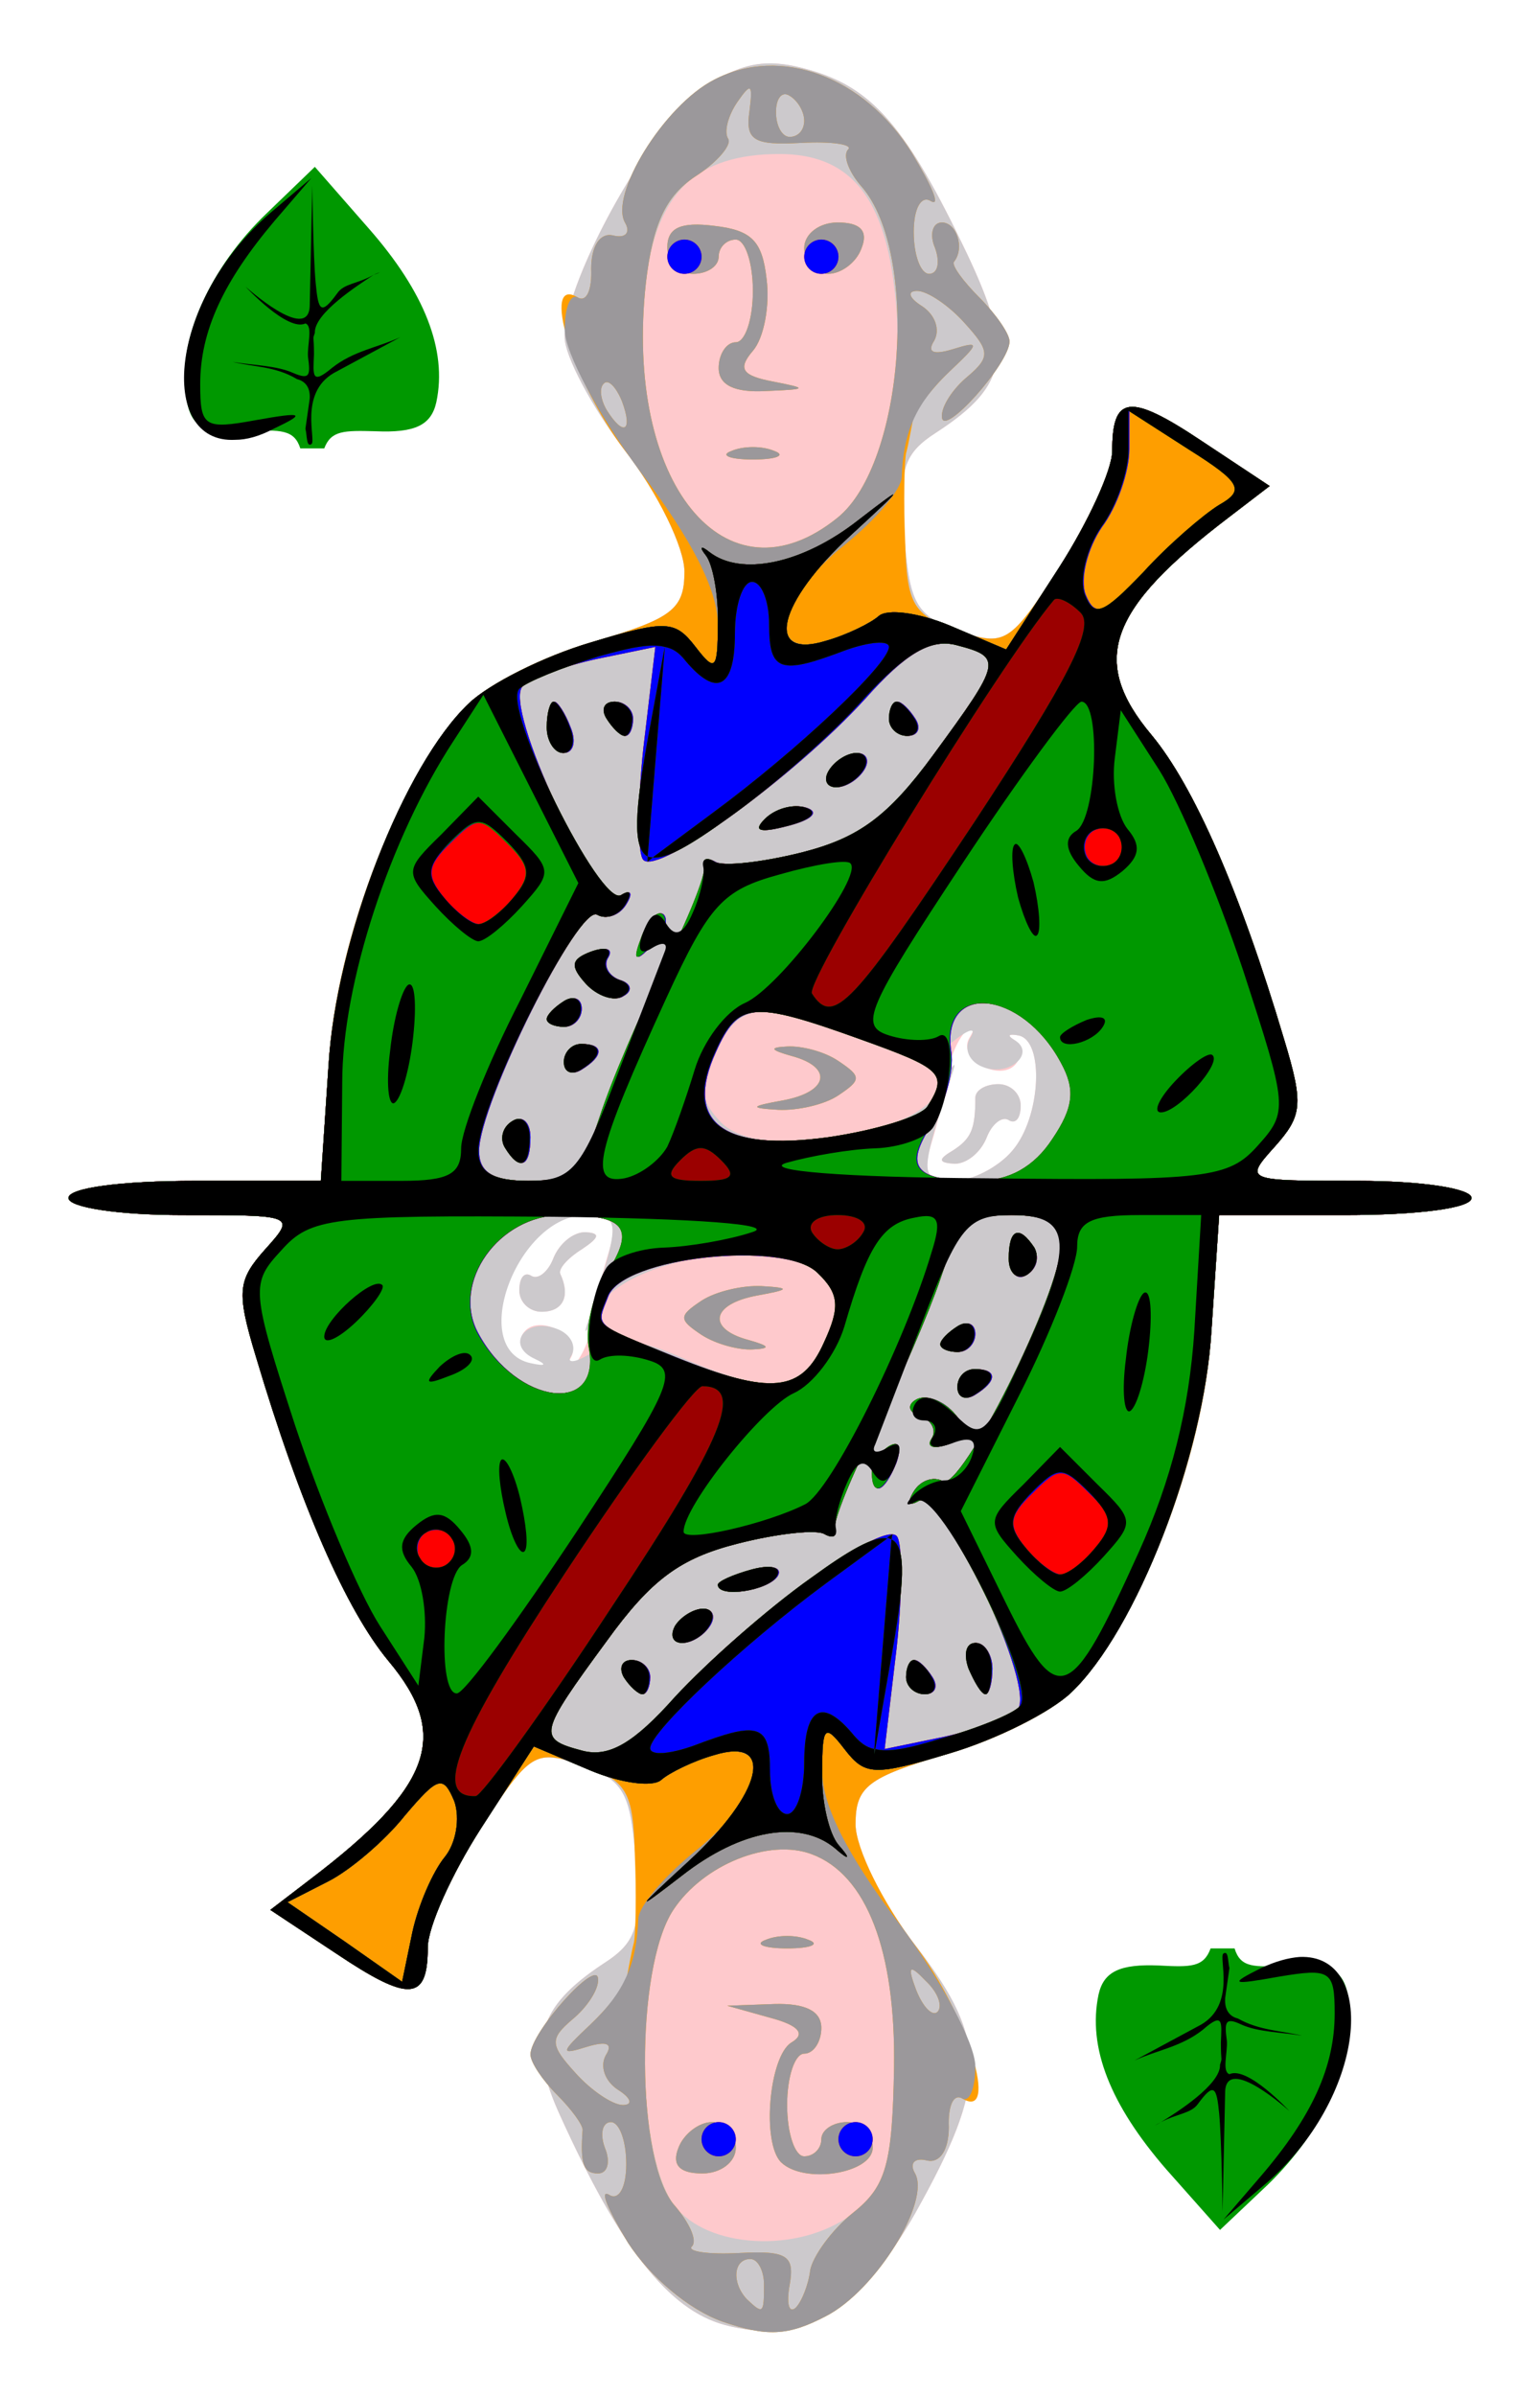 <svg xmlns="http://www.w3.org/2000/svg" width="180" height="280" xmlns:v="https://vecta.io/nano"><path d="M141.5 227.7c-.8 2.2-2.3 2.2-6 2-4.6-.2-6.5.7-7.1 3.4-1.3 6.2 1.4 12.9 7.9 20.4l6.3 7.1 5.6-5.3c6.6-6.4 10.4-14.8 9.5-21.2-.5-3.9-1.8-4.6-7.2-4.4-3.9.2-5.5.3-6.2-2z" fill="#009800"/><path fill-rule="evenodd" d="M147.3 254.4c6.1-7.1 8.7-12.9 8.7-19.1 0-5-.5-5.3-6.5-4.3-5.6 1-5.9.9-2.1-1 1.7-.8 3.2-1.2 4.5-1.3 9.2-.4 7.9 16.5-4.2 26.7l-4.7 4zm-4.8-7.4c-.3-3.1-.6-3.7-2.5-1.1-.8 1.1-2.4 1.1-4.3 2.1 1.8-1.1 7-4.4 6.9-6.7.3-1 .1-.1.1-2.6.1-2.4.3-3.6-2.1-1.5-2.5 2-5.4 2.4-8 3.6l7.8-4.2c4.1-2.4 2-7.9 2.6-8.3s.5.9.7 1.7l-.5 3.5c-.1 1.6.7 2.2 1.5 2.4 2.5 1.4 5 1.4 7.5 2-2.3-.4-5.1-.4-7.1-1.3-1.9-.9-2-.3-1.7 1.9.1 1.4-.6 3.6.3 3.9 2.1-1 7 4.3 7 4.3s-7.3-6.6-7.5-2.3l-.3 14.1s-.1-8.3-.4-11.5zm-7.5 1.4q.3-.2.7-.4c-.5.3-.7.4-.7.4z"/><path d="M37.9 52.4c.8-2.1 2.3-2.1 6-2 4.6.2 6.5-.7 7.1-3.4 1.3-6.1-1.4-12.9-7.9-20.3l-6.3-7.2-5.6 5.4c-6.6 6.3-10.4 14.7-9.5 21.1.5 3.9 1.8 4.7 7.2 4.4 3.9-.2 5.5-.2 6.2 2z" fill="#009800"/><g fill-rule="evenodd"><path d="M32.1 25.8c-6 7.1-8.7 12.9-8.7 19.1 0 5 .5 5.3 6.5 4.2 5.6-1 5.9-.8 2.1 1-1.7.9-3.2 1.3-4.5 1.3-9.2.5-7.8-16.4 4.2-26.6l4.7-4zm4.8 7.3c.3 3.2.6 3.8 2.5 1.2.8-1.2 2.4-1.1 4.3-2.2-1.8 1.2-7 4.5-6.9 6.8-.3.9-.1.1-.1 2.5-.1 2.5-.3 3.6 2.1 1.6 2.5-2 5.4-2.4 8-3.6L39 43.6c-4.1 2.4-2 7.9-2.6 8.3s-.5-1-.7-1.8l.5-3.5c.1-1.5-.7-2.1-1.5-2.3-2.5-1.5-5-1.4-7.5-2 2.4.4 5.1.4 7.1 1.3 1.9.8 2 .3 1.7-1.9-.1-1.4.6-3.6-.3-3.9-2.1 1-7-4.3-7-4.3s7.3 6.6 7.5 2.3l.3-14.1s.1 8.3.4 11.4zm7.5-1.3q-.3.2-.7.3c.5-.2.7-.3.7-.3z"/><path d="M84.7 271.7c-6.6-1.8-12.2-9-19.2-24.4-3.9-8.5-2.7-12.7 5-17.8 3.9-2.5 4.5-4.3 3.8-12.1-.6-8-1.4-9.4-6.4-11.1-5.4-1.9-6-1.5-11.8 7.5-3.3 5.3-6.1 11.3-6.1 13.5 0 6.5-2 6.8-10.4 1.2l-8-5.3 4.7-3.6c14.2-10.8 16.4-16.8 9.1-25.5-4.9-5.9-10.3-18.1-15.5-35.6-2.3-7.6-2.1-8.9 1.1-12.5 3.6-4 3.5-4-9.7-4-7.5 0-13.3-.9-13.3-2 0-1.2 6.3-2 14.8-2h14.7l.9-13.5c.8-14.4 8.2-33.6 16-41.9 2.3-2.5 9-5.9 14.9-7.6 9.3-2.7 10.7-3.8 10.7-8.2 0-2.8-3.1-9.2-7-14.2-3.8-5-7-11-7-13.2 0-6.9 10.7-25.8 16.7-29.5 4.4-2.7 7.2-3.1 12-1.7 7.3 2.1 11.3 6.7 18.3 21.4 5.5 11.6 4.9 15.4-3.5 20.9-3.9 2.5-4.5 4.3-3.8 12.1.6 8 1.4 9.4 6.4 11.1 5.4 1.9 6 1.5 11.8-7.5 3.3-5.3 6.1-11.3 6.1-13.5 0-6.5 2-6.8 10.4-1.2l8 5.3-4.7 3.6c-14.2 10.8-16.4 16.8-9.1 25.5 4.9 5.9 10.3 18.1 15.5 35.6 2.3 7.6 2.1 8.9-1.1 12.5-3.6 4-3.5 4 9.7 4 7.5 0 13.3.9 13.3 2 0 1.2-6.3 2-14.8 2h-14.7l-.9 13.5c-.8 14.4-8.2 33.6-16 41.9-2.3 2.5-9 5.9-14.9 7.6-9.3 2.7-10.7 3.8-10.7 8.2 0 2.8 3.2 9.3 7.2 14.4 8.3 10.9 8.3 15.8-.2 31-6.5 11.5-13.4 15.5-22.3 13.1zm-22.2-113c-1.4-.6-2-1.8-1.4-2.8 1.6-2.6 7.1.2 5.6 2.8-.8 1.3-.6 1.6.4.8.9-.9 1.9-3.1 2.1-5a64.6 64.6 0 0 1 1.9-8c1.1-3.6.6-4.5-2.6-4.5-2.2 0-5.2 1.4-6.7 3.2-4.8 5.8-4.4 15 .6 14.6 2.1-.1 2.1-.3.1-1.1zm-1.8-7.9c0-1.5.6-2.2 1.4-1.7s2-.5 2.6-2.1c.7-1.7 2.3-3 3.7-3 1.8.1 1.7.6-.4 2-1.6 1-2.8 2.3-2.5 2.9 1.2 2.6.3 4.4-2.2 4.4-1.4 0-2.6-1.1-2.6-2.5zm57.6-16.3c3.4-3.9 3.8-13 .7-13.5-1.1-.2-1.3 0-.5.5s1 1.6.4 2.6c-1.6 2.6-7.1-.2-5.6-2.8.8-1.3.6-1.6-.4-.8-.9.9-1.9 3.1-2.1 5a64.6 64.6 0 0 1-1.9 8c-1.1 3.6-.6 4.5 2.6 4.5 2.1 0 5.2-1.6 6.8-3.5zm-7 0c2.2-1.4 2.7-2.5 2.7-6.2 0-.9 1.2-1.6 2.7-1.6 1.4 0 2.6 1.1 2.6 2.5 0 1.5-.6 2.2-1.4 1.7s-2 .5-2.6 2.1c-.7 1.7-2.3 3-3.7 3-1.9-.1-2-.5-.3-1.5z" fill="#fec9cc"/><path d="M84.7 271.7c-6.6-1.8-12.2-9-19.2-24.4-3.9-8.5-2.7-12.7 5-17.8 3.9-2.5 4.5-4.3 3.8-12.1-.6-8-1.4-9.4-6.4-11.1-5.4-1.9-6-1.5-11.8 7.5-3.3 5.3-6.1 11.3-6.1 13.5 0 6.5-2 6.8-10.4 1.2l-8-5.3 4.7-3.6c14.2-10.8 16.4-16.8 9.1-25.5-4.9-5.9-10.3-18.1-15.5-35.6-2.3-7.6-2.1-8.9 1.1-12.5 3.6-4 3.5-4-9.7-4-7.5 0-13.3-.9-13.3-2 0-1.2 6.3-2 14.8-2h14.7l.9-13.5c.8-14.4 8.2-33.6 16-41.9 2.3-2.5 9-5.9 14.9-7.6 9.3-2.7 10.7-3.8 10.7-8.2 0-2.8-3.1-9.2-7-14.2-3.8-5-7-11-7-13.2 0-6.9 10.7-25.8 16.7-29.5 4.4-2.7 7.2-3.1 12-1.7 7.3 2.1 11.3 6.7 18.3 21.4 5.5 11.6 4.9 15.4-3.5 20.9-3.9 2.5-4.5 4.3-3.8 12.1.6 8 1.4 9.4 6.4 11.1 5.4 1.9 6 1.5 11.8-7.5 3.3-5.3 6.1-11.3 6.1-13.5 0-6.5 2-6.8 10.4-1.2l8 5.3-4.7 3.6c-14.2 10.8-16.4 16.8-9.1 25.5 4.9 5.9 10.3 18.1 15.5 35.6 2.3 7.6 2.1 8.9-1.1 12.5-3.6 4-3.5 4 9.7 4 7.5 0 13.3.9 13.3 2 0 1.2-6.3 2-14.8 2h-14.7l-.9 13.5c-.8 14.4-8.2 33.6-16 41.9-2.3 2.5-9 5.9-14.9 7.6-9.3 2.7-10.7 3.8-10.7 8.2 0 2.8 3.2 9.3 7.2 14.4 8.3 10.9 8.3 15.8-.2 31-6.5 11.5-13.4 15.5-22.3 13.1zm15.2-13.2c3.7-3 4.4-5.8 4.6-16.9.2-13.6-3.2-22.5-9.6-24.9-5-1.9-12.7 1.2-16.2 6.5-4.7 7.1-4.4 29.6.5 35 4.3 4.8 14.9 5 20.7.3zM79.3 251c.6-1.6 2.4-3 3.9-3s2.8 1.4 2.8 3c0 1.7-1.8 3-3.9 3-2.7 0-3.6-1-2.8-3zm12 1.7c-2.3-2.3-1.4-12.4 1.2-14 1.7-1 .9-2-2.5-2.9l-5-1.4 5.5-.2c3.6-.1 5.5.8 5.5 2.8 0 1.6-.9 3-2 3s-2 2.7-2 6 .9 6 2 6 2-.9 2-2 1.4-2 3-2c1.7 0 3 1.3 3 3 0 3-8 4.3-10.7 1.7zm-1.8-26c1.4-.6 3.6-.6 5 0 1.4.5.3 1-2.5 1-2.7 0-3.9-.5-2.5-1zm6.9-69.8c1.9-4.1 1.7-5.6-.7-8.1-4.6-4.6-22.5-1.8-25.6 3.9-1.9 3.7-2.1 3.8-.9.3 3.3-10.4 3.3-11-.7-11-8 0-13.9 15.7-6.5 17.3 1.8.4 2 .2.5-.5-3.5-1.6-1.1-4.9 2.6-3.5 1.6.6 2.3 2 1.7 3.1-.7 1 .5.9 2.5-.4 2.9-1.8 5.3-1.6 10.7.8 10 4.3 13.8 3.9 16.4-1.9zM82 156c-2.7-1.8-2.7-2.2 0-4 1.7-1.1 4.8-1.8 7-1.7 3.4.2 3.4.4-.5 1.1-5.4 1-5.9 3.9-1 5.2 2.5.7 2.6 1 .5 1.1-1.6.1-4.3-.6-6-1.7zm-21.3-5.2c0-1.5.6-2.2 1.4-1.7s2-.5 2.6-2.1c.7-1.7 2.3-3 3.7-3 1.8.1 1.7.6-.4 2-1.6 1-2.8 2.3-2.5 2.9 1.2 2.6.3 4.4-2.2 4.4-1.4 0-2.6-1.1-2.6-2.5zm57.6-16.3c3.4-3.9 3.8-13 .7-13.5-1.1-.2-1.3 0-.5.5 2.7 1.5-.5 4.4-3.6 3.2-1.6-.6-2.3-2.1-1.5-3.4s-.1-1.1-2 .4c-2.8 2.3-4.6 2.3-11.4-.5-11-4.4-13.7-4.1-16.4 1.9-1.9 4.1-1.7 5.6.7 8.1 4.6 4.6 22.5 1.8 25.6-3.9 1.9-3.7 2.1-3.8.9-.3-3.3 10.4-3.3 11 .7 11 2.1 0 5.2-1.6 6.8-3.5zm-7 0c2.2-1.4 2.7-2.5 2.7-6.2 0-.9 1.2-1.6 2.7-1.6 1.4 0 2.6 1.1 2.6 2.5 0 1.5-.6 2.2-1.4 1.7s-2 .5-2.6 2.1c-.7 1.7-2.3 3-3.7 3-1.9-.1-2-.5-.3-1.5zm-19.8-5.9c5.4-1 5.9-3.9 1-5.2-2.5-.7-2.6-1-.5-1.1 1.7-.1 4.4.6 6 1.7 2.7 1.8 2.7 2.2 0 4-1.6 1.1-4.8 1.8-7 1.7-3.4-.2-3.4-.4.5-1.1zm6.4-68.1c5.2-4.3 8.1-15.7 6.6-27.1C103.2 22.7 99.1 18 91.1 18c-9.7 0-14.4 4.5-15.6 15-2.6 23.4 9.3 38.1 22.4 27.5zm-12.4-7.8c1.4-.6 3.6-.6 5 0 1.4.5.3 1-2.5 1-2.7 0-3.9-.5-2.5-1zM84 43c0-1.6.9-3 2-3s2-2.7 2-6-.9-6-2-6-2 .9-2 2-1.3 2-3 2c-1.6 0-3-1.4-3-3.1 0-2.3 1.6-3 5.5-2.5 4.4.5 5.6 1.8 6.1 6.2.4 3.1-.3 6.9-1.6 8.4-1.8 2.1-1.3 2.9 2.4 3.6 4.1.8 4 .9-.9 1.1Q84 46 84 43zm10-14c0-1.7 1.8-3 3.9-3 2.7 0 3.6 1 2.8 3-.6 1.7-2.4 3-3.9 3S94 30.7 94 29z" fill="#ccc9cc"/><path d="M84.4 271.3c-3.9-1.4-8.4-5.2-11-9.2-2.3-3.8-3.4-6.3-2.2-5.6 1.1.7 2-.8 2-3.6 0-2.7-.8-4.9-1.8-4.9s-1.3 1.4-.7 3c.7 1.7.3 3-.8 3-1.7 0-2.1-1.1-1.8-5.1 0-.6-1.3-2.4-3-4.1S62 241 62 240.1c0-2.6 7.9-11.4 7.9-8.8.1 1.2-1.3 3.3-3 4.7-2.7 2.3-2.6 3 .4 6.3 1.8 2 4.3 3.7 5.5 3.7s1-.8-.6-1.8c-1.5-1-2.1-2.7-1.4-4 .9-1.4.1-1.7-2.2-1-3.2 1-3.1.7.4-2.6 2.2-2.1 4.2-4.6 4.3-5.7.2-1 .5-2.8.8-3.9.2-1.1.3-5.7.1-10.3-.2-7.3-.9-8.6-6.1-10.4-5.6-1.9-6.1-1.6-12 7.5-3.3 5.3-6.1 11.3-6.1 13.5 0 6.5-2 6.8-10.4 1.2l-8-5.3 4.7-3.6c14.2-10.8 16.4-16.8 9.1-25.5-4.9-5.9-10.3-18.1-15.5-35.6-2.3-7.6-2.1-8.9 1.1-12.5 3.6-4 3.5-4-9.7-4-7.5 0-13.3-.9-13.3-2 0-1.2 6.3-2 14.8-2h14.7l.9-13.5c.8-14.4 8.2-33.6 16-41.9 2.3-2.5 9-5.9 14.9-7.6 9.3-2.7 10.7-3.8 10.7-8.2 0-2.8-3.1-9.2-7-14.2-6.1-8-9.9-20.6-5.4-17.8 1 .5 1.6-1 1.5-3.4 0-2.6 1-4.2 2.5-3.9 1.5.4 2.1-.3 1.5-1.4-2-3.2 4.5-13.8 10.4-16.8 7.7-4 17.5-.4 23.1 8.6 2.3 3.8 3.4 6.3 2.2 5.6-1.1-.7-2 .8-2 3.6 0 2.7.8 4.9 1.8 4.9s1.3-1.3.7-3c-.7-1.6-.3-3 .8-3 1.7 0 2.7 3 1.4 4.6-.3.4 1.1 2.3 3 4.2s3.5 4.2 3.5 5.1c0 2.6-7.9 11.4-7.9 8.8-.1-1.2 1.3-3.3 3-4.7 2.7-2.3 2.6-3-.4-6.3-1.8-2-4.3-3.7-5.5-3.7s-1 .8.6 1.8c1.5 1 2.1 2.7 1.4 4-.9 1.4-.1 1.7 2.2 1 3.2-1 3.1-.7-.4 2.6-2.2 2.1-4.1 4.6-4.3 5.7-.2 1-.5 2.8-.8 3.9-.2 1.1-.3 5.7-.1 10.3.2 7.3.9 8.6 6.1 10.4 5.6 1.9 6.1 1.6 12-7.5 3.3-5.3 6.1-11.3 6.1-13.5 0-6.5 2-6.8 10.4-1.2l8 5.3-4.7 3.6c-14.2 10.8-16.4 16.8-9.1 25.5 4.9 5.9 10.3 18.1 15.5 35.6 2.3 7.6 2.1 8.9-1.1 12.5-3.6 4-3.5 4 9.7 4 7.5 0 13.3.9 13.3 2 0 1.2-6.3 2-14.8 2h-14.7l-.9 13.5c-.8 14.4-8.2 33.6-16 41.9-2.3 2.5-9 5.9-14.9 7.6-9.3 2.7-10.7 3.8-10.7 8.2 0 2.8 3.2 9.2 7 14.2 6.1 8 9.9 20.6 5.4 17.8-1-.5-1.6 1-1.5 3.4 0 2.6-1 4.2-2.5 3.9-1.5-.4-2.1.3-1.5 1.4 2 3.2-4.5 13.8-10.4 16.8-4.4 2.3-6.9 2.4-12.1.6zm4.9-4.3c0-1.6-.7-3-1.6-3-2 0-2.2 2.8-.4 4.7 1.9 1.8 2 1.7 2-1.7zm5.4-1.7c.3-1.6 2.5-4.7 5-6.7 3.9-3.1 4.6-5.7 4.8-17 .2-13.6-3.2-22.5-9.6-24.9-5-1.9-12.7 1.2-16.2 6.5-4.5 6.8-4.4 29.6.2 34.6 1.7 2 2.6 4 2 4.7-.7.6 1.8 1 5.5.8 5.6-.3 6.5.3 5.9 3.7-.4 2.2-.1 3.4.7 2.7.7-.7 1.5-2.7 1.7-4.4zM79.3 251c.6-1.6 2.4-3 3.9-3s2.8 1.4 2.8 3c0 1.7-1.8 3-3.9 3-2.7 0-3.6-1-2.8-3zm12 1.7c-2.3-2.3-1.4-12.4 1.2-14 1.7-1 .9-2-2.5-2.9l-5-1.4 5.5-.2c3.6-.1 5.5.8 5.5 2.8 0 1.6-.9 3-2 3s-2 2.7-2 6 .9 6 2 6 2-.9 2-2 1.4-2 3-2c1.7 0 3 1.3 3 3 0 3-8 4.3-10.7 1.7zm-1.8-26c1.4-.6 3.6-.6 5 0 1.4.5.3 1-2.5 1-2.7 0-3.9-.5-2.5-1zm18.7 4.8c-1.9-2-2.2-1.8-1.1 1.1.8 2 1.9 3.1 2.5 2.5.6-.7 0-2.3-1.4-3.6zm-29.4-33c8.3-9.2 24.2-20.8 26-19 .7.7.7 6.6 0 13.1l-1.4 11.8 6.8-1.4c3.7-.8 7.6-2.2 8.7-3.2 2.4-2.3-8.8-26.1-11.5-24.4-1.2.7-1.4.2-.6-1.1s2.3-1.8 3.4-1.2c2.1 1.3 13.8-22.1 13.8-27.6 0-2.5-1.6-3.5-5.8-3.5-5 0-6.2 1.1-8.3 7.5-1.4 4.1-4.8 12-7.6 17.5s-4.9 10.7-4.7 11.6c.3 1-.3 1.2-1.2.7-.9-.6-5.5-.1-10.2 1.1-6.7 1.7-10.1 4.2-15.3 11.4-7.9 10.7-8.1 11.6-3.4 12.8 1.9.5 3.7 1 4 1.2.3.1 3.6-3.2 7.3-7.3zM73 196c-.7-1.1-.3-2 .9-2 1.1 0 2.1.9 2.1 2s-.4 2-.9 2-1.4-.9-2.1-2zm33 0c0-1.1.4-2 .9-2s1.4.9 2.1 2 .3 2-.9 2c-1.1 0-2.1-.9-2.1-2zm7.3-1c-.7-1.6-.3-3 .8-3 1 0 1.9 1.4 1.9 3 0 1.7-.4 3-.8 3s-1.3-1.3-1.9-3zM79 190c.7-1.1 2.1-2 3.2-2s1.5.9.8 2-2.1 2-3.2 2-1.5-.9-.8-2zm5-4.8c0-.4 1.8-1.2 4-1.8s3.5-.2 2.9.8c-1.1 1.7-6.9 2.6-6.9 1zm18-13.1c0-1 .9-2.4 2-3.1s1.4.1.8 1.9c-1.4 3.5-2.8 4.1-2.8 1.2zm6.9-4c.6-.9 0-2.1-1.3-2.6-1.4-.4-1.6-1.3-.5-1.9 1-.7 3 0 4.3 1.4 1.9 2.1 1.8 2.9-.6 3.8-1.7.6-2.5.3-1.9-.7zm3.1-6c0-1.1.9-2.1 2-2.1 2.6 0 2.6 1.4 0 3-1.1.7-2 .3-2-.9zm-2-5c0-.5.9-1.4 2-2.1s2-.3 2 .9c0 1.1-.9 2.1-2 2.1s-2-.4-2-.9zm8-10c0-3.5 1.2-4 2.9-1.2.6 1 .3 2.4-.9 3.1-1.1.7-2-.2-2-1.9zm-49.1 10.3c-.5-2.3.5-6.2 2-8.6 3.5-5.2 2.3-6.8-5.2-6.8-7.4 0-13 7.9-9.8 13.8 4.5 8.4 14.5 9.7 13 1.6zm27.5-.5c1.9-4.1 1.7-5.6-.7-8.1-4-3.9-22.9-1.9-24.6 2.7-1.4 3.6-2 3.1 7.9 7.1 11.2 4.5 14.7 4.2 17.4-1.7zM82 156c-2.7-1.8-2.7-2.2 0-4 1.7-1.1 4.8-1.8 7-1.7 3.4.2 3.4.4-.5 1.1-5.4 1-5.9 3.9-1 5.2 2.5.7 2.6 1 .5 1.1-1.6.1-4.3-.6-6-1.7zm-11.9-25.5c1.4-4.1 4.8-12 7.6-17.5s4.9-10.7 4.7-11.6c-.3-1 .3-1.2 1.2-.7.9.6 5.5.1 10.2-1.1 6.7-1.7 10.1-4.2 15.3-11.4 8-10.9 8.1-11.4 2.8-12.8-3.1-.8-6 .9-10.8 6.3-8.2 9-24.1 20.6-25.9 18.8-.7-.7-.7-6.6 0-13.1l1.4-11.8-6.8 1.4c-3.7.8-7.6 2.2-8.7 3.2-2.4 2.3 8.8 26.1 11.5 24.4 1.2-.7 1.4-.2.6 1.1s-2.3 1.8-3.4 1.2C67.7 105.6 56 129 56 134.5c0 2.5 1.6 3.5 5.8 3.5 5 0 6.2-1.1 8.3-7.5zm-11 3.6c-.6-1-.3-2.4.9-3.1 1.1-.7 2 .2 2 1.9 0 3.5-1.2 4-2.9 1.2zm6.9-10c0-1.1.9-2.1 2-2.1 2.6 0 2.6 1.4 0 3-1.1.7-2 .3-2-.9zm-2-5c0-.5.9-1.4 2-2.1s2-.3 2 .9c0 1.1-.9 2.1-2 2.1s-2-.4-2-.9zm4.6-4.1c-1.9-2.1-1.8-2.9.6-3.8 1.7-.6 2.5-.3 1.9.7-.6.9 0 2.1 1.3 2.6 1.4.4 1.6 1.3.5 1.9-1 .7-3 0-4.3-1.4zm6.5-5.6c.8-2 1.9-3.1 2.5-2.5.6.7 0 2.3-1.4 3.6-1.9 2-2.2 1.8-1.1-1.1zm14.4-13.7c1.2-1.2 3.3-1.8 4.8-1.3s.6 1.4-2.1 2.1c-3.4.9-4.1.6-2.7-.8zM97 90c.7-1.1 2.1-2 3.2-2s1.5.9.8 2-2.1 2-3.2 2-1.5-.9-.8-2zm-33-5c0-1.6.4-3 .8-3s1.3 1.4 1.9 3c.7 1.7.3 3-.8 3-1 0-1.9-1.3-1.9-3zm7-1c-.7-1.1-.3-2 .9-2 1.1 0 2.1.9 2.1 2s-.4 2-.9 2-1.4-.9-2.1-2zm33 0c0-1.1.4-2 .9-2s1.4.9 2.1 2 .3 2-.9 2c-1.1 0-2.1-.9-2.1-2zm19.1 49.1c2.5-3.7 2.7-5.8 1-8.9-4.6-8.6-14.2-9.5-12.9-1.2.3 2.2-.7 5.9-2.2 8.3-3.4 5.1-2.1 6.7 5.3 6.7q5.6 0 8.8-4.9zm-14.6-3.8c2.4-3.8 1.8-4.4-8-7.9-12.5-4.5-14.2-4.3-16.8 1.5-3.8 8.3.8 11.7 13.2 10 5.5-.8 10.8-2.4 11.6-3.6zm-17-.7c5.4-1 5.9-3.9 1-5.2-2.5-.7-2.6-1-.5-1.1 1.7-.1 4.4.6 6 1.7 2.7 1.8 2.7 2.2 0 4-1.6 1.1-4.8 1.8-7 1.7-3.4-.2-3.4-.4.5-1.1zm6.4-68.1c7.8-6.3 9.6-30.9 2.8-38.7-1.5-1.7-2.2-3.6-1.6-4.3.7-.6-1.8-1-5.5-.8-5.5.3-6.5-.3-6-3.7.4-3.2.2-3.4-1.4-1.1-1.1 1.6-1.6 3.5-1.1 4.3.5.7-1.3 2.8-3.8 4.4-3.5 2.3-5 5.6-5.8 12.4-2.6 23.4 9.3 38.1 22.4 27.5zm-12.4-7.8c1.4-.6 3.6-.6 5 0 1.4.5.3 1-2.5 1-2.7 0-3.9-.5-2.5-1zM84 43c0-1.6.9-3 2-3s2-2.7 2-6-.9-6-2-6-2 .9-2 2-1.3 2-3 2c-1.6 0-3-1.4-3-3.1 0-2.3 1.6-3 5.5-2.5 4.4.5 5.6 1.8 6.1 6.2.4 3.1-.3 6.9-1.6 8.4-1.8 2.1-1.3 2.9 2.4 3.6 4.1.8 4 .9-.9 1.1Q84 46 84 43zm10-14c0-1.7 1.8-3 3.9-3 2.7 0 3.6 1 2.8 3-.6 1.7-2.4 3-3.9 3S94 30.7 94 29zM72.7 46.9c-.7-1.7-1.6-2.6-2.1-2.1-.6.5-.4 1.9.3 3.1 2 3.2 3.1 2.5 1.8-1zM94 14.1c0-1-.7-2.3-1.7-2.9-.9-.6-1.6.3-1.6 1.9s.7 2.9 1.6 2.9c1 0 1.7-.8 1.7-1.9z" fill="#fe9e00"/><path d="M84.4 271.3c-3.9-1.4-8.4-5.2-11-9.2-2.3-3.8-3.4-6.3-2.2-5.6 1.1.7 2-.8 2-3.6 0-2.7-.8-4.9-1.8-4.9s-1.3 1.4-.7 3c.7 1.7.3 3-.8 3-1.7 0-2.1-1.1-1.8-5.1 0-.6-1.3-2.4-3-4.1S62 241 62 240.1c0-2.6 7.9-11.4 7.9-8.8.1 1.2-1.3 3.3-3 4.7-2.7 2.3-2.6 3 .4 6.3 1.8 2 4.3 3.7 5.5 3.7s1-.8-.6-1.8c-1.5-1-2.1-2.7-1.4-4 .9-1.4.1-1.7-2.2-1-3.2 1-3.1.7.4-2.6 3.9-3.7 5.4-7 5.6-12.3 0-1.5 3.1-5.1 6.7-8 7.9-6.3 9.3-13.4 2.2-11.2-2.5.7-5.3 2.1-6.2 2.9-1 .9-4.7.4-8.3-1.1l-6.6-2.8-6.2 9.6c-3.4 5.3-6.2 11.4-6.2 13.6 0 6.5-2 6.8-10.4 1.2l-8-5.3 4.7-3.6c14.2-10.8 16.4-16.8 9.1-25.5-4.9-5.9-10.3-18.1-15.5-35.6-2.3-7.6-2.1-8.9 1.1-12.5 3.6-4 3.5-4-9.7-4-7.5 0-13.3-.9-13.3-2 0-1.2 6.3-2 14.8-2h14.7l.9-13.5c.9-14.8 8.8-35.1 16.4-42.3 2.4-2.3 8.8-5.5 14.2-7.1 8.9-2.7 9.9-2.6 12.3.5 2.3 3 2.6 2.7 2.6-2.6 0-4-3-9.9-9-17.8-4.9-6.6-8.9-14-8.9-16.7 0-2.6.7-4.3 1.6-3.7 1 .5 1.6-1 1.5-3.4 0-2.6 1-4.2 2.5-3.9 1.5.4 2.1-.3 1.5-1.4-2-3.2 4.5-13.8 10.4-16.8 7.7-4 17.5-.4 23.1 8.6 2.3 3.8 3.4 6.3 2.2 5.6-1.1-.7-2 .8-2 3.6 0 2.7.8 4.9 1.8 4.9s1.3-1.3.7-3c-.7-1.6-.3-3 .8-3 1.7 0 2.7 3 1.4 4.6-.3.4 1.1 2.3 3 4.2s3.5 4.2 3.5 5.1c0 2.6-7.9 11.4-7.9 8.8-.1-1.2 1.3-3.3 3-4.7 2.7-2.3 2.6-3-.4-6.3-1.8-2-4.3-3.7-5.5-3.7s-1 .8.6 1.8c1.5 1 2.1 2.7 1.4 4-.9 1.4-.1 1.7 2.2 1 3.2-1 3.1-.7-.4 2.6-3.9 3.7-5.4 7-5.6 12.3 0 1.5-3.1 5.1-6.7 8-7.9 6.3-9.3 13.4-2.2 11.2 2.5-.7 5.3-2.1 6.2-2.9 1-.9 4.7-.4 8.3 1.1l6.6 2.8 6.2-9.6c3.4-5.3 6.2-11.4 6.2-13.6 0-6.5 2-6.8 10.4-1.2l8 5.3-4.7 3.6c-14.2 10.8-16.4 16.8-9.1 25.5 4.9 5.9 10.3 18.1 15.5 35.6 2.3 7.6 2.1 8.9-1.1 12.5-3.6 4-3.5 4 9.7 4 7.5 0 13.3.9 13.3 2 0 1.2-6.3 2-14.8 2h-14.7l-.9 13.5c-.9 14.8-8.8 35.1-16.4 42.3-2.4 2.3-8.8 5.5-14.2 7.1-8.9 2.7-9.9 2.6-12.3-.5-2.3-3-2.6-2.7-2.6 2.6 0 4 3 9.9 9 17.8 4.9 6.6 8.9 14 8.9 16.7 0 2.6-.7 4.3-1.6 3.7-1-.5-1.6 1-1.5 3.4 0 2.6-1 4.2-2.5 3.9-1.5-.4-2.1.3-1.5 1.4 2 3.2-4.5 13.8-10.4 16.8-4.4 2.3-6.9 2.4-12.1.6zm4.9-4.3c0-1.6-.7-3-1.6-3-2 0-2.2 2.8-.4 4.7 1.9 1.8 2 1.7 2-1.7zm5.4-1.7c.3-1.6 2.5-4.7 5-6.7 3.9-3.1 4.6-5.7 4.8-17 .2-13.6-3.2-22.5-9.6-24.9-5-1.9-12.7 1.2-16.2 6.5-4.5 6.8-4.4 29.6.2 34.6 1.7 2 2.6 4 2 4.7-.7.6 1.8 1 5.5.8 5.6-.3 6.5.3 5.9 3.7-.4 2.2-.1 3.4.7 2.7.7-.7 1.5-2.7 1.7-4.4zM79.3 251c.6-1.6 2.4-3 3.9-3s2.8 1.4 2.8 3c0 1.7-1.8 3-3.9 3-2.7 0-3.6-1-2.8-3zm12 1.7c-2.3-2.3-1.4-12.4 1.2-14 1.7-1 .9-2-2.5-2.9l-5-1.4 5.5-.2c3.6-.1 5.5.8 5.5 2.8 0 1.6-.9 3-2 3s-2 2.7-2 6 .9 6 2 6 2-.9 2-2 1.4-2 3-2c1.7 0 3 1.3 3 3 0 3-8 4.3-10.7 1.7zm-1.8-26c1.4-.6 3.6-.6 5 0 1.4.5.3 1-2.5 1-2.7 0-3.9-.5-2.5-1zm18.7 4.8c-1.9-2-2.2-1.8-1.1 1.1.8 2 1.9 3.1 2.5 2.5.6-.7 0-2.3-1.4-3.6zM52 217c1.3-1.6 1.8-4.5 1.1-6.5-1.3-3.1-1.9-2.9-5.8 1.7-2.3 2.9-6.4 6.4-9 7.7l-4.7 2.4 6.7 4.6 6.7 4.7 1.2-5.8c.7-3.2 2.4-7.1 3.8-8.8zm26.8-18.5c8.3-9.2 24.2-20.8 26-19 .7.7.7 6.6 0 13.1l-1.4 11.8 6.8-1.4c3.7-.8 7.6-2.2 8.7-3.2 2.4-2.3-8.8-26.1-11.5-24.4-1.2.7-1.4.2-.6-1.1s2.3-1.8 3.4-1.2c2.1 1.3 13.8-22.1 13.8-27.6 0-2.5-1.6-3.5-5.8-3.5-5 0-6.2 1.1-8.3 7.5-1.4 4.1-4.8 12-7.6 17.5s-4.9 10.7-4.7 11.6c.3 1-.3 1.2-1.2.7-.9-.6-5.5-.1-10.2 1.1-6.7 1.7-10.1 4.2-15.3 11.4-7.9 10.7-8.1 11.6-3.4 12.8 1.9.5 3.7 1 4 1.2.3.1 3.6-3.2 7.3-7.3zM73 196c-.7-1.1-.3-2 .9-2 1.1 0 2.1.9 2.1 2s-.4 2-.9 2-1.4-.9-2.1-2zm33 0c0-1.1.4-2 .9-2s1.4.9 2.1 2 .3 2-.9 2c-1.1 0-2.1-.9-2.1-2zm7.3-1c-.7-1.6-.3-3 .8-3 1 0 1.9 1.4 1.9 3 0 1.7-.4 3-.8 3s-1.3-1.3-1.9-3zM79 190c.7-1.1 2.1-2 3.2-2s1.5.9.8 2-2.1 2-3.2 2-1.5-.9-.8-2zm5-4.8c0-.4 1.8-1.2 4-1.8s3.5-.2 2.9.8c-1.1 1.7-6.9 2.6-6.9 1zm18-13.1c0-1 .9-2.4 2-3.1s1.4.1.8 1.9c-1.4 3.5-2.8 4.1-2.8 1.2zm6.9-4c.6-.9 0-2.1-1.3-2.6-1.4-.4-1.6-1.3-.5-1.9 1-.7 3 0 4.3 1.4 1.9 2.1 1.8 2.9-.6 3.8-1.7.6-2.5.3-1.9-.7zm3.1-6c0-1.1.9-2.1 2-2.1 2.6 0 2.6 1.4 0 3-1.1.7-2 .3-2-.9zm-2-5c0-.5.9-1.4 2-2.1s2-.3 2 .9c0 1.1-.9 2.1-2 2.1s-2-.4-2-.9zm8-10c0-3.5 1.2-4 2.9-1.2.6 1 .3 2.4-.9 3.1-1.1.7-2-.2-2-1.9zm-49.1 10.3c-.5-2.3.5-6.2 2-8.6 3.5-5.2 2.3-6.8-5.2-6.8-7.4 0-13 7.9-9.8 13.8 4.5 8.4 14.5 9.7 13 1.6zm27.5-.5c1.9-4.1 1.7-5.6-.7-8.1-4-3.9-22.9-1.9-24.6 2.7-1.4 3.6-2 3.1 7.9 7.1 11.2 4.5 14.7 4.2 17.4-1.7zM82 156c-2.7-1.8-2.7-2.2 0-4 1.7-1.1 4.8-1.8 7-1.7 3.4.2 3.4.4-.5 1.1-5.4 1-5.9 3.9-1 5.2 2.5.7 2.6 1 .5 1.1-1.6.1-4.3-.6-6-1.7zm-11.9-25.5c1.4-4.1 4.8-12 7.6-17.5s4.9-10.7 4.7-11.6c-.3-1 .3-1.2 1.2-.7.9.6 5.5.1 10.2-1.1 6.7-1.7 10.1-4.2 15.3-11.4 8-10.9 8.1-11.4 2.8-12.8-3.1-.8-6 .9-10.8 6.3-8.2 9-24.1 20.6-25.9 18.8-.7-.7-.7-6.6 0-13.1l1.4-11.8-6.8 1.4c-3.7.8-7.6 2.2-8.7 3.2-2.4 2.3 8.8 26.1 11.5 24.4 1.2-.7 1.4-.2.6 1.1s-2.3 1.8-3.4 1.2C67.7 105.6 56 129 56 134.5c0 2.5 1.6 3.5 5.8 3.5 5 0 6.2-1.1 8.3-7.5zm-11 3.6c-.6-1-.3-2.4.9-3.1 1.1-.7 2 .2 2 1.9 0 3.5-1.2 4-2.9 1.2zm6.9-10c0-1.1.9-2.1 2-2.1 2.6 0 2.6 1.4 0 3-1.1.7-2 .3-2-.9zm-2-5c0-.5.9-1.4 2-2.1s2-.3 2 .9c0 1.1-.9 2.1-2 2.1s-2-.4-2-.9zm4.6-4.1c-1.9-2.1-1.8-2.9.6-3.8 1.7-.6 2.5-.3 1.9.7-.6.9 0 2.1 1.3 2.6 1.4.4 1.6 1.3.5 1.9-1 .7-3 0-4.3-1.4zm6.5-5.6c.8-2 1.9-3.1 2.5-2.5.6.7 0 2.3-1.4 3.6-1.9 2-2.2 1.8-1.1-1.1zm14.4-13.7c1.2-1.2 3.3-1.8 4.8-1.3s.6 1.4-2.1 2.1c-3.4.9-4.1.6-2.7-.8zM97 90c.7-1.1 2.1-2 3.2-2s1.5.9.8 2-2.1 2-3.2 2-1.5-.9-.8-2zm-33-5c0-1.6.4-3 .8-3s1.3 1.4 1.9 3c.7 1.7.3 3-.8 3-1 0-1.9-1.3-1.9-3zm7-1c-.7-1.1-.3-2 .9-2 1.1 0 2.1.9 2.1 2s-.4 2-.9 2-1.4-.9-2.1-2zm33 0c0-1.1.4-2 .9-2s1.4.9 2.1 2 .3 2-.9 2c-1.1 0-2.1-.9-2.1-2zm19.1 49.1c2.5-3.7 2.7-5.8 1-8.9-4.6-8.6-14.2-9.5-12.9-1.2.3 2.2-.7 5.9-2.2 8.3-3.4 5.1-2.1 6.7 5.3 6.7q5.6 0 8.8-4.9zm-14.6-3.8c2.4-3.8 1.8-4.4-8-7.9-12.5-4.5-14.2-4.3-16.8 1.5-3.8 8.3.8 11.7 13.2 10 5.5-.8 10.8-2.4 11.6-3.6zm-17-.7c5.4-1 5.9-3.9 1-5.2-2.5-.7-2.6-1-.5-1.1 1.7-.1 4.4.6 6 1.7 2.7 1.8 2.7 2.2 0 4-1.6 1.1-4.8 1.8-7 1.7-3.4-.2-3.4-.4.5-1.1zM142.6 59c3-1.7 2.6-2.6-3.6-6.5l-7-4.5v4.5c0 2.6-1.4 6.7-3.2 9.1-1.7 2.5-2.6 6.1-1.9 7.9 1.1 2.7 2.1 2.3 6.8-2.6 3-3.3 7.1-6.8 8.9-7.9zm-44.7 1.5c7.8-6.3 9.6-30.9 2.8-38.7-1.5-1.7-2.2-3.6-1.6-4.3.7-.6-1.8-1-5.5-.8-5.5.3-6.5-.3-6-3.7.4-3.2.2-3.4-1.4-1.1-1.1 1.6-1.6 3.5-1.1 4.3.5.7-1.3 2.8-3.8 4.4-3.5 2.3-5 5.6-5.8 12.4-2.6 23.4 9.3 38.1 22.4 27.5zm-12.4-7.8c1.4-.6 3.6-.6 5 0 1.4.5.3 1-2.5 1-2.7 0-3.9-.5-2.5-1zM84 43c0-1.6.9-3 2-3s2-2.7 2-6-.9-6-2-6-2 .9-2 2-1.3 2-3 2c-1.6 0-3-1.4-3-3.1 0-2.3 1.6-3 5.5-2.5 4.4.5 5.6 1.8 6.1 6.2.4 3.1-.3 6.9-1.6 8.4-1.8 2.1-1.3 2.9 2.4 3.6 4.1.8 4 .9-.9 1.1Q84 46 84 43zm10-14c0-1.7 1.8-3 3.9-3 2.7 0 3.6 1 2.8 3-.6 1.7-2.4 3-3.9 3S94 30.7 94 29zM72.7 46.9c-.7-1.7-1.6-2.6-2.1-2.1-.6.5-.4 1.9.3 3.1 2 3.2 3.1 2.5 1.8-1zM94 14.1c0-1-.7-2.3-1.7-2.9-.9-.6-1.6.3-1.6 1.9s.7 2.9 1.6 2.9c1 0 1.7-.8 1.7-1.9z" fill="#9b989b"/><path d="M82 250c0-1.1.9-2 2-2s2 .9 2 2-.9 2-2 2-2-.9-2-2zm16 0c0-1.1.9-2 2-2s2 .9 2 2-.9 2-2 2-2-.9-2-2zm-58.7-21.7l-7.7-5.1 4.7-3.6c14.2-10.8 16.4-16.8 9.1-25.5-4.9-5.9-10.3-18.1-15.5-35.6-2.3-7.6-2.1-8.9 1.1-12.5 3.6-4 3.5-4-9.7-4-7.5 0-13.3-.9-13.3-2 0-1.2 6.3-2 14.8-2h14.7l.9-13.5c.9-14.8 8.8-35.1 16.4-42.3 2.4-2.3 8.8-5.5 14.2-7.1 8.9-2.7 9.9-2.6 12.3.5 2.3 3 2.6 2.7 2.6-2.7.1-3.4-.6-7-1.4-8s-.6-1.2.4-.4c3.7 2.9 10.9 1.4 17.4-3.7 5.7-4.4 5.5-4.1-.8 1.7-8.6 7.9-10.2 14.6-3 12.4 2.5-.7 5.3-2.1 6.2-2.9 1-.9 4.7-.4 8.3 1.1l6.6 2.8 6.2-9.6c3.4-5.3 6.2-11.4 6.2-13.6 0-6.5 2-6.8 10.4-1.2l8 5.3-4.7 3.6c-14.2 10.8-16.4 16.8-9.1 25.5 4.9 5.9 10.3 18.1 15.5 35.6 2.3 7.6 2.1 8.9-1.1 12.5-3.6 4-3.5 4 9.7 4 7.5 0 13.3.9 13.3 2 0 1.2-6.3 2-14.8 2h-14.7l-.9 13.5c-.9 14.8-8.8 35.1-16.4 42.3-2.4 2.3-8.8 5.5-14.2 7.1-8.9 2.7-9.9 2.6-12.3-.5-2.3-3-2.6-2.7-2.6 2.7-.1 3.4.8 7.2 1.9 8.5 1.5 1.7 1.3 1.9-.4.4-4.1-3.4-11-2.2-17.9 3.2-5.7 4.4-5.5 4.1.8-1.7 8.6-7.9 10.2-14.6 3-12.4-2.5.7-5.3 2.1-6.2 2.9-1 .9-4.7.4-8.3-1.1l-6.6-2.8-6.2 9.6c-3.4 5.3-6.2 11.5-6.2 13.9 0 6.3-2.2 6.4-10.7.7zM52 217c1.3-1.6 1.8-4.5 1.1-6.5-1.3-3.1-1.9-2.9-5.8 1.7-2.3 2.9-6.4 6.4-9 7.7l-4.7 2.4 6.7 4.6 6.7 4.7 1.2-5.8c.7-3.2 2.4-7.1 3.8-8.8zm26.8-18.5c8.3-9.2 24.2-20.8 26-19 .7.7.7 6.6 0 13.1l-1.4 11.8 6.8-1.4c3.7-.8 7.6-2.2 8.7-3.2 2.4-2.3-8.8-26.1-11.5-24.4-1.2.7-1.4.2-.6-1.1s2.3-1.8 3.4-1.2c2.1 1.3 13.8-22.1 13.8-27.6 0-2.5-1.6-3.5-5.8-3.5-5 0-6.2 1.1-8.3 7.5-1.4 4.1-4.8 12-7.6 17.5s-4.9 10.7-4.7 11.6c.3 1-.3 1.2-1.2.7-.9-.6-5.5-.1-10.2 1.1-6.7 1.7-10.1 4.2-15.3 11.4-7.9 10.7-8.1 11.6-3.4 12.8 1.9.5 3.7 1 4 1.2.3.1 3.6-3.2 7.3-7.3zM73 196c-.7-1.1-.3-2 .9-2 1.1 0 2.1.9 2.1 2s-.4 2-.9 2-1.4-.9-2.1-2zm33 0c0-1.1.4-2 .9-2s1.4.9 2.1 2 .3 2-.9 2c-1.1 0-2.1-.9-2.1-2zm7.3-1c-.7-1.6-.3-3 .8-3 1 0 1.9 1.4 1.9 3 0 1.7-.4 3-.8 3s-1.3-1.3-1.9-3zM79 190c.7-1.1 2.1-2 3.2-2s1.5.9.8 2-2.1 2-3.2 2-1.5-.9-.8-2zm5-4.8c0-.4 1.8-1.2 4-1.8s3.5-.2 2.9.8c-1.1 1.7-6.9 2.6-6.9 1zm18-13.1c0-1 .9-2.4 2-3.1s1.4.1.8 1.9c-1.4 3.5-2.8 4.1-2.8 1.2zm6.9-4c.6-.9 0-2.1-1.3-2.6-1.4-.4-1.6-1.3-.5-1.9 1-.7 3 0 4.3 1.4 1.9 2.1 1.8 2.9-.6 3.8-1.7.6-2.5.3-1.9-.7zm3.1-6c0-1.1.9-2.1 2-2.1 2.6 0 2.6 1.4 0 3-1.1.7-2 .3-2-.9zm-2-5c0-.5.9-1.4 2-2.1s2-.3 2 .9c0 1.1-.9 2.1-2 2.1s-2-.4-2-.9zm8-10c0-3.5 1.2-4 2.9-1.2.6 1 .3 2.4-.9 3.1-1.1.7-2-.2-2-1.9zm-49.1 10.3c-.5-2.3.5-6.2 2-8.6 3.5-5.2 2.3-6.8-5.2-6.8-7.4 0-13 7.9-9.8 13.8 4.5 8.4 14.5 9.7 13 1.6zm27.5-.5c1.9-4.1 1.7-5.6-.7-8.1-4-3.9-22.9-1.9-24.6 2.7-1.4 3.6-2 3.1 7.9 7.1 11.2 4.5 14.7 4.2 17.4-1.7zm-26.3-26.4c1.4-4.1 4.8-12 7.6-17.5s4.9-10.7 4.7-11.6c-.3-1 .3-1.2 1.2-.7.9.6 5.5.1 10.2-1.1 6.7-1.7 10.1-4.2 15.3-11.4 8-10.9 8.1-11.4 2.8-12.8-3.1-.8-6 .9-10.8 6.3-8.2 9-24.1 20.6-25.9 18.8-.7-.7-.7-6.6 0-13.1l1.4-11.8-6.8 1.4c-3.7.8-7.6 2.2-8.7 3.2-2.4 2.3 8.8 26.1 11.5 24.4 1.2-.7 1.4-.2.6 1.1s-2.3 1.8-3.4 1.2C67.7 105.6 56 129 56 134.5c0 2.5 1.6 3.5 5.8 3.5 5 0 6.2-1.1 8.3-7.5zm-11 3.6c-.6-1-.3-2.4.9-3.1 1.1-.7 2 .2 2 1.9 0 3.5-1.2 4-2.9 1.2zm6.9-10c0-1.1.9-2.1 2-2.1 2.6 0 2.6 1.4 0 3-1.1.7-2 .3-2-.9zm-2-5c0-.5.9-1.4 2-2.1s2-.3 2 .9c0 1.1-.9 2.1-2 2.1s-2-.4-2-.9zm4.6-4.1c-1.9-2.1-1.8-2.9.6-3.8 1.7-.6 2.5-.3 1.9.7-.6.9 0 2.1 1.3 2.6 1.4.4 1.6 1.3.5 1.9-1 .7-3 0-4.3-1.4zm6.5-5.6c.8-2 1.9-3.1 2.5-2.5.6.7 0 2.3-1.4 3.6-1.9 2-2.2 1.8-1.1-1.1zm14.4-13.7c1.2-1.2 3.3-1.8 4.8-1.3s.6 1.4-2.1 2.1c-3.4.9-4.1.6-2.7-.8zM97 90c.7-1.1 2.1-2 3.2-2s1.5.9.8 2-2.1 2-3.2 2-1.5-.9-.8-2zm-33-5c0-1.6.4-3 .8-3s1.3 1.4 1.9 3c.7 1.7.3 3-.8 3-1 0-1.9-1.3-1.9-3zm7-1c-.7-1.1-.3-2 .9-2 1.1 0 2.1.9 2.1 2s-.4 2-.9 2-1.4-.9-2.1-2zm33 0c0-1.1.4-2 .9-2s1.4.9 2.1 2 .3 2-.9 2c-1.1 0-2.1-.9-2.1-2zm19.1 49.1c2.5-3.7 2.7-5.8 1-8.9-4.6-8.6-14.2-9.5-12.9-1.2.3 2.2-.7 5.9-2.2 8.3-3.4 5.1-2.1 6.7 5.3 6.7q5.6 0 8.8-4.9zm-14.6-3.8c2.4-3.8 1.8-4.4-8-7.9-12.5-4.5-14.2-4.3-16.8 1.5-3.8 8.3.8 11.7 13.2 10 5.5-.8 10.8-2.4 11.6-3.6zM142.6 59c3-1.7 2.6-2.6-3.6-6.5l-7-4.5v4.5c0 2.6-1.4 6.7-3.2 9.1-1.7 2.5-2.6 6.1-1.9 7.9 1.1 2.7 2.1 2.3 6.8-2.6 3-3.3 7.1-6.8 8.9-7.9zM78 30c0-1.1.9-2 2-2s2 .9 2 2-.9 2-2 2-2-.9-2-2zm16 0c0-1.1.9-2 2-2s2 .9 2 2-.9 2-2 2-2-.9-2-2z" fill="#fe0000"/><path d="M82 250c0-1.1.9-2 2-2s2 .9 2 2-.9 2-2 2-2-.9-2-2zm16 0c0-1.1.9-2 2-2s2 .9 2 2-.9 2-2 2-2-.9-2-2zm-58.7-21.7l-7.7-5.1 4.7-3.6c14.2-10.8 16.4-16.8 9.1-25.5-4.9-5.9-10.3-18.1-15.5-35.6-2.3-7.6-2.1-8.9 1.1-12.5 3.6-4 3.5-4-9.7-4-7.5 0-13.3-.9-13.3-2 0-1.2 6.3-2 14.8-2h14.7l.9-13.5c.9-14.8 8.8-35.1 16.4-42.3 2.4-2.3 8.8-5.5 14.2-7.1 8.9-2.7 9.9-2.6 12.3.5 2.3 3 2.6 2.7 2.6-2.7.1-3.4-.6-7-1.4-8s-.6-1.2.4-.4c3.7 2.9 10.9 1.4 17.4-3.7 5.7-4.4 5.5-4.1-.8 1.7-8.6 7.9-10.2 14.6-3 12.4 2.5-.7 5.3-2.1 6.2-2.9 1-.9 4.7-.4 8.3 1.1l6.6 2.8 6.2-9.6c3.4-5.3 6.2-11.4 6.2-13.6 0-6.5 2-6.8 10.4-1.2l8 5.3-4.7 3.6c-14.2 10.8-16.4 16.8-9.1 25.5 4.9 5.9 10.3 18.1 15.5 35.6 2.3 7.6 2.1 8.9-1.1 12.5-3.6 4-3.5 4 9.7 4 7.5 0 13.3.9 13.3 2 0 1.2-6.3 2-14.8 2h-14.7l-.9 13.5c-.9 14.8-8.8 35.1-16.4 42.3-2.4 2.3-8.8 5.5-14.2 7.1-8.9 2.7-9.9 2.6-12.3-.5-2.3-3-2.6-2.7-2.6 2.7-.1 3.4.8 7.2 1.9 8.5 1.5 1.7 1.3 1.9-.4.4-4.1-3.4-11-2.2-17.9 3.2-5.7 4.4-5.5 4.1.8-1.7 8.6-7.9 10.2-14.6 3-12.4-2.5.7-5.3 2.1-6.2 2.9-1 .9-4.7.4-8.3-1.1l-6.6-2.8-6.2 9.6c-3.4 5.3-6.2 11.5-6.2 13.9 0 6.3-2.2 6.4-10.7.7zM52 217c1.3-1.6 1.8-4.5 1.1-6.5-1.3-3.1-1.9-2.9-5.8 1.7-2.3 2.9-6.4 6.4-9 7.7l-4.7 2.4 6.7 4.6 6.7 4.7 1.2-5.8c.7-3.2 2.4-7.1 3.8-8.8zm26.8-18.5c8.3-9.2 24.2-20.8 26-19 .7.7.7 6.6 0 13.1l-1.4 11.8 6.8-1.4c3.7-.8 7.6-2.2 8.7-3.2 2.4-2.3-8.8-26.1-11.5-24.4-1.2.7-1.4.2-.6-1.1s2.3-1.8 3.4-1.2c2.1 1.3 13.8-22.1 13.8-27.6 0-2.5-1.6-3.5-5.8-3.5-5 0-6.2 1.1-8.3 7.5-1.4 4.1-4.8 12-7.6 17.5s-4.9 10.7-4.7 11.6c.3 1-.3 1.2-1.2.7-.9-.6-5.5-.1-10.2 1.1-6.7 1.7-10.1 4.2-15.3 11.4-7.9 10.7-8.1 11.6-3.4 12.8 1.9.5 3.7 1 4 1.2.3.1 3.6-3.2 7.3-7.3zM73 196c-.7-1.1-.3-2 .9-2 1.1 0 2.1.9 2.1 2s-.4 2-.9 2-1.4-.9-2.1-2zm33 0c0-1.1.4-2 .9-2s1.4.9 2.1 2 .3 2-.9 2c-1.1 0-2.1-.9-2.1-2zm7.3-1c-.7-1.6-.3-3 .8-3 1 0 1.9 1.4 1.9 3 0 1.7-.4 3-.8 3s-1.3-1.3-1.9-3zM79 190c.7-1.1 2.1-2 3.2-2s1.5.9.8 2-2.1 2-3.2 2-1.5-.9-.8-2zm5-4.8c0-.4 1.8-1.2 4-1.8s3.5-.2 2.9.8c-1.1 1.7-6.9 2.6-6.9 1zm18-13.1c0-1 .9-2.4 2-3.1s1.4.1.8 1.9c-1.4 3.5-2.8 4.1-2.8 1.2zm6.9-4c.6-.9 0-2.1-1.3-2.6-1.4-.4-1.6-1.3-.5-1.9 1-.7 3 0 4.3 1.4 1.9 2.1 1.8 2.9-.6 3.8-1.7.6-2.5.3-1.9-.7zm3.1-6c0-1.1.9-2.1 2-2.1 2.6 0 2.6 1.4 0 3-1.1.7-2 .3-2-.9zm-2-5c0-.5.9-1.4 2-2.1s2-.3 2 .9c0 1.1-.9 2.1-2 2.1s-2-.4-2-.9zm8-10c0-3.5 1.2-4 2.9-1.2.6 1 .3 2.4-.9 3.1-1.1.7-2-.2-2-1.9zm-65.1 32.7c-.6-1-2-1.3-3.1-.7-1 .6-1.3 2-.7 3.1.6 1 2 1.3 3.1.7 1-.6 1.3-2 .7-3.1zm75.2 1.1c2.1-2.6 2-3.7-.8-6.4-3.1-3.1-3.5-3.1-6.6 0-2.8 2.7-2.9 3.8-.8 6.4 1.4 1.7 3.3 3.1 4.1 3.1s2.7-1.4 4.1-3.1zm-59.2-23.5c-.5-2.3.5-6.2 2-8.6 3.5-5.2 2.3-6.8-5.2-6.8-7.4 0-13 7.9-9.8 13.8 4.5 8.4 14.5 9.7 13 1.6zm27.5-.5c1.9-4.1 1.7-5.6-.7-8.1-4-3.9-22.9-1.9-24.6 2.7-1.4 3.6-2 3.1 7.9 7.1 11.2 4.5 14.7 4.2 17.4-1.7zm-26.3-26.4c1.4-4.1 4.8-12 7.6-17.5s4.9-10.7 4.7-11.6c-.3-1 .3-1.2 1.2-.7.9.6 5.5.1 10.2-1.1 6.7-1.7 10.1-4.2 15.3-11.4 8-10.9 8.1-11.4 2.8-12.8-3.1-.8-6 .9-10.8 6.3-8.2 9-24.1 20.6-25.9 18.8-.7-.7-.7-6.6 0-13.1l1.4-11.8-6.8 1.4c-3.7.8-7.6 2.2-8.7 3.2-2.4 2.3 8.8 26.1 11.5 24.4 1.2-.7 1.4-.2.6 1.1s-2.3 1.8-3.4 1.2C67.7 105.6 56 129 56 134.5c0 2.5 1.6 3.5 5.8 3.5 5 0 6.2-1.1 8.3-7.5zm-11 3.6c-.6-1-.3-2.4.9-3.1 1.1-.7 2 .2 2 1.9 0 3.5-1.2 4-2.9 1.2zm6.9-10c0-1.1.9-2.1 2-2.1 2.6 0 2.6 1.4 0 3-1.1.7-2 .3-2-.9zm-2-5c0-.5.9-1.4 2-2.1s2-.3 2 .9c0 1.1-.9 2.1-2 2.1s-2-.4-2-.9zm4.6-4.1c-1.9-2.1-1.8-2.9.6-3.8 1.7-.6 2.5-.3 1.9.7-.6.9 0 2.1 1.3 2.6 1.4.4 1.6 1.3.5 1.9-1 .7-3 0-4.3-1.4zm6.5-5.6c.8-2 1.9-3.1 2.5-2.5.6.7 0 2.3-1.4 3.6-1.9 2-2.2 1.8-1.1-1.1zm14.4-13.7c1.2-1.2 3.3-1.8 4.8-1.3s.6 1.4-2.1 2.1c-3.4.9-4.1.6-2.7-.8zM97 90c.7-1.1 2.1-2 3.2-2s1.5.9.8 2-2.1 2-3.2 2-1.5-.9-.8-2zm-33-5c0-1.6.4-3 .8-3s1.3 1.4 1.9 3c.7 1.7.3 3-.8 3-1 0-1.9-1.3-1.9-3zm7-1c-.7-1.1-.3-2 .9-2 1.1 0 2.1.9 2.1 2s-.4 2-.9 2-1.4-.9-2.1-2zm33 0c0-1.1.4-2 .9-2s1.4.9 2.1 2 .3 2-.9 2c-1.1 0-2.1-.9-2.1-2zm19.1 49.1c2.5-3.7 2.7-5.8 1-8.9-4.6-8.6-14.2-9.5-12.9-1.2.3 2.2-.7 5.9-2.2 8.3-3.4 5.1-2.1 6.7 5.3 6.7q5.6 0 8.8-4.9zm-14.6-3.8c2.4-3.8 1.8-4.4-8-7.9-12.5-4.5-14.2-4.3-16.8 1.5-3.8 8.3.8 11.7 13.2 10 5.5-.8 10.8-2.4 11.6-3.6zm-48.4-24.4c2.1-2.6 2-3.7-.8-6.4-3.1-3.1-3.5-3.1-6.6 0-2.8 2.7-2.9 3.8-.8 6.4 1.4 1.7 3.3 3.1 4.1 3.1s2.7-1.4 4.1-3.1zm70.8-7.1c-.6-1-2-1.3-3.1-.7-1 .6-1.3 2-.7 3.1.6 1 2 1.3 3.1.7 1-.6 1.3-2 .7-3.1zM142.6 59c3-1.7 2.6-2.6-3.6-6.5l-7-4.5v4.5c0 2.6-1.4 6.7-3.2 9.1-1.7 2.5-2.6 6.1-1.9 7.9 1.1 2.7 2.1 2.3 6.8-2.6 3-3.3 7.1-6.8 8.9-7.9zM78 30c0-1.1.9-2 2-2s2 .9 2 2-.9 2-2 2-2-.9-2-2zm16 0c0-1.1.9-2 2-2s2 .9 2 2-.9 2-2 2-2-.9-2-2z" fill="#0000fe"/><path d="M39.3 228.3l-7.7-5.1 4.7-3.6c14.2-10.8 16.4-16.8 9.1-25.5-4.9-5.9-10.3-18.1-15.5-35.6-2.3-7.6-2.1-8.9 1.1-12.5 3.6-4 3.5-4-9.7-4-7.5 0-13.3-.9-13.3-2 0-1.2 6.3-2 14.8-2h14.7l.9-13.5c.9-14.8 8.8-35.1 16.4-42.3 2.4-2.3 8.8-5.5 14.2-7.1 8.9-2.7 9.9-2.6 12.3.5 2.3 3 2.6 2.7 2.6-2.7.1-3.4-.6-7-1.4-8s-.6-1.2.4-.4c3.7 2.9 10.9 1.4 17.4-3.7 5.7-4.4 5.5-4.1-.8 1.7-8.6 7.9-10.2 14.6-3 12.4 2.5-.7 5.3-2.1 6.2-2.9 1-.9 4.7-.4 8.3 1.1l6.6 2.8 6.2-9.6c3.4-5.3 6.2-11.4 6.2-13.6 0-6.5 2-6.8 10.4-1.2l8 5.3-4.7 3.6c-14.2 10.8-16.4 16.8-9.1 25.5 4.9 5.9 10.3 18.1 15.5 35.6 2.3 7.6 2.1 8.9-1.1 12.5-3.6 4-3.5 4 9.7 4 7.5 0 13.3.9 13.3 2 0 1.2-6.3 2-14.8 2h-14.7l-.9 13.5c-.9 14.8-8.8 35.1-16.4 42.3-2.4 2.3-8.8 5.5-14.2 7.1-8.9 2.7-9.9 2.6-12.3-.5-2.3-3-2.6-2.7-2.6 2.7-.1 3.4.8 7.2 1.9 8.5 1.5 1.7 1.3 1.9-.4.4-4.1-3.4-11-2.2-17.9 3.2-5.7 4.4-5.5 4.1.8-1.7 8.6-7.9 10.2-14.6 3-12.4-2.5.7-5.3 2.1-6.2 2.9-1 .9-4.7.4-8.3-1.1l-6.6-2.8-6.2 9.6c-3.4 5.3-6.2 11.5-6.2 13.9 0 6.3-2.2 6.4-10.7.7zM52 217c1.3-1.6 1.8-4.5 1.1-6.5-1.3-3.1-1.9-2.9-5.8 1.7-2.3 2.9-6.4 6.4-9 7.7l-4.7 2.4 6.7 4.6 6.7 4.7 1.2-5.8c.7-3.2 2.4-7.1 3.8-8.8zm42-11c0-6.5 2.1-7.7 5.8-3.2.7.8 1.4 1.4 2.4 1.6l2-24.5c1.8.9 1.5 5.3-.1 14.2l-1.8 10.3c1.5.4 3.7 0 7.6-1.2 4.3-1.2 8.5-2.9 9.3-3.8 2.1-2.1-9.4-25.5-11.8-24-1.2.7-1.4.2-.6-1.1s2.3-1.8 3.4-1.2c2.1 1.3 13.8-22.1 13.8-27.6 0-2.5-1.6-3.5-5.8-3.5-5 0-6.2 1.1-8.3 7.5-1.4 4.1-4.8 12-7.6 17.5s-4.9 10.7-4.7 11.6c.3 1-.3 1.2-1.2.7-.9-.6-5.5-.1-10.2 1.1-6.7 1.7-10.1 4.2-15.3 11.4-8 10.9-8.1 11.4-2.8 12.8 3.1.8 6-.9 10.8-6.3 3.7-4 10.8-10.3 15.9-13.9 4.4-3.2 7.3-4.9 8.9-4.6l-7.1 5.2c-9.9 7.3-20.6 17.4-20.6 19.3 0 .9 2.3.7 5.1-.3 7.6-2.9 8.9-2.5 8.9 3 0 2.8.9 5 2 5s2-2.7 2-6zm8.3-1.6q-.1 0-.1 0v.6zm1.9-24.5q-.2-.1-.5-.2l.6-.4zM72.9 196c-.6-1.1-.2-2 .9-2 1.2 0 2.1.9 2.1 2s-.4 2-.8 2c-.5 0-1.5-.9-2.2-2zm33 0c0-1.1.4-2 .9-2s1.5.9 2.1 2c.7 1.1.3 2-.8 2-1.2 0-2.2-.9-2.2-2zm7.3-1c-.6-1.7-.3-3 .8-3s1.9 1.3 1.9 3c0 1.6-.3 3-.7 3-.5 0-1.3-1.4-2-3zm-34.3-5c.7-1.1 2.2-2 3.3-2s1.4.9.7 2c-.6 1.1-2.1 2-3.2 2s-1.4-.9-.8-2zm5-4.8c0-.4 1.8-1.2 4-1.8 2.3-.6 3.5-.2 2.9.8-1 1.7-6.9 2.6-6.9 1zm18-13.1c0-1 .9-2.4 2-3.1 1.2-.7 1.5.1.8 1.9-1.3 3.4-2.8 4.1-2.8 1.2zm7-4c.6-1 0-2.1-1.3-2.6-1.4-.4-1.6-1.3-.6-1.9 1.1-.7 3 0 4.4 1.4 1.9 2.1 1.7 2.9-.6 3.8-1.7.6-2.6.3-1.9-.7zm3-6c0-1.2.9-2.1 2-2.1 2.6 0 2.6 1.4 0 3-1.1.7-2 .3-2-.9zm-2-5c0-.5.9-1.4 2-2.1s2-.3 2 .9c0 1.1-.9 2.1-2 2.1s-2-.4-2-.9zm8-10c0-3.5 1.2-4 3-1.3.6 1.1.2 2.5-.9 3.2-1.1.6-2.1-.2-2.1-1.9zm-65.1 32.7c-.6-1-2-1.4-3-.7-1.1.6-1.4 2-.7 3 .6 1.1 2 1.4 3 .8 1.1-.7 1.4-2.1.7-3.1zm75.2 1.1c2.2-2.6 2-3.7-.7-6.5-3.1-3.1-3.6-3.1-6.7 0-2.7 2.8-2.9 3.9-.7 6.5 1.4 1.7 3.2 3.1 4 3.1.9 0 2.7-1.4 4.1-3.1zm-59.2-23.5c-.4-2.3.5-6.2 2.1-8.6 3.4-5.3 2.2-6.8-5.2-6.8s-13 7.8-9.9 13.8c4.6 8.4 14.6 9.7 13 1.6zm27.5-.5c1.9-4.1 1.8-5.7-.7-8.1-3.9-4-22.8-1.9-24.6 2.7-1.4 3.6-2 3 7.9 7.1 11.3 4.5 14.8 4.1 17.4-1.7zm-26.2-26.4c1.3-4.1 4.7-12 7.5-17.5s4.9-10.8 4.7-11.7c-.3-.9.3-1.2 1.2-.6s5.5.1 10.3-1.1c6.6-1.7 10-4.2 15.3-11.4 8-10.9 8.1-11.4 2.7-12.8-3-.8-5.9.9-10.8 6.2-3.6 4.1-10.8 10.4-15.9 14-4.4 3.2-7.2 4.8-8.8 4.6l7-5.2c9.9-7.3 20.6-17.4 20.6-19.4 0-.8-2.3-.6-5.1.4-7.6 2.9-8.9 2.5-8.9-3 0-2.8-.9-5-2-5s-2 2.7-2 6c0 6.4-2.1 7.6-5.8 3.2-.7-.9-1.4-1.4-2.4-1.6l-2 24.5c-1.8-1-1.5-5.4.1-14.2l1.9-10.3c-1.6-.4-3.8 0-7.7 1.1-4.3 1.3-8.5 3-9.3 3.8-2.1 2.1 9.5 25.6 11.9 24.1 1.1-.7 1.3-.2.5 1.1s-2.3 1.8-3.3 1.2c-2.1-1.3-13.9 22.1-13.9 27.6 0 2.5 1.7 3.5 5.9 3.5 5 0 6.2-1.1 8.3-7.5zm7.6-54.9q0 0 0 0l.1-.6zm-2 24.5q.3.1.6.1l-.6.5zm-16.7 34c-.6-1-.3-2.4.9-3.1 1.1-.7 2 .2 2 1.9 0 3.5-1.2 4-2.9 1.2zm6.9-10c0-1.1.9-2.1 2-2.1 2.6 0 2.6 1.4 0 3-1.1.7-2 .3-2-.9zm-2-5c0-.5.9-1.4 2-2.1s2-.3 2 .9c0 1.1-.9 2.1-2 2.1s-2-.4-2-.9zm4.6-4.1c-1.9-2.1-1.8-2.9.6-3.8 1.7-.6 2.5-.3 1.9.7-.6.9 0 2.1 1.3 2.6 1.4.4 1.6 1.3.5 1.9-1 .7-3 0-4.3-1.4zm6.5-5.6c.8-2 1.9-3.1 2.5-2.5.6.7 0 2.3-1.4 3.6-1.9 2-2.2 1.8-1.1-1.1zm14.4-13.7c1.2-1.2 3.3-1.8 4.8-1.3s.6 1.4-2.1 2.1c-3.4.9-4.1.6-2.7-.8zm7.5-5.7c.7-1.1 2.1-2 3.2-2s1.5.9.8 2-2.1 2-3.2 2-1.5-.9-.8-2zm-33-5c0-1.7.4-3 .8-3s1.3 1.3 1.9 3c.7 1.6.3 3-.8 3-1 0-1.9-1.4-1.9-3zm7-1c-.7-1.1-.3-2 .9-2 1.1 0 2.1.9 2.1 2s-.4 2-.9 2-1.4-.9-2.1-2zm33 0c0-1.1.4-2 .9-2s1.4.9 2.1 2 .3 2-.9 2c-1.1 0-2.1-.9-2.1-2zm19.1 49.1c2.5-3.7 2.7-5.8 1-8.9-4.6-8.6-14.2-9.5-12.9-1.2.3 2.2-.7 5.9-2.2 8.3-3.4 5.1-2.1 6.7 5.3 6.7q5.6 0 8.8-4.9zm-14.6-3.8c2.4-3.8 1.8-4.4-8-7.9-12.5-4.5-14.2-4.3-16.8 1.5-3.8 8.3.8 11.7 13.2 10 5.5-.8 10.8-2.4 11.6-3.6zM60 104.9c2.1-2.6 2-3.7-.8-6.4-3.1-3.1-3.5-3.1-6.6 0-2.8 2.7-2.9 3.8-.8 6.4 1.4 1.7 3.3 3.1 4.1 3.1s2.7-1.4 4.1-3.1zm70.8-7.1c-.6-1-2-1.3-3.1-.7-1 .6-1.3 2-.7 3.1.6 1 2 1.3 3.1.7 1-.6 1.3-2 .7-3.1zM142.5 59c3-1.7 2.6-2.6-3.6-6.5l-7-4.5v4.5c0 2.6-1.4 6.7-3.2 9.1-1.7 2.5-2.6 6.1-1.9 7.9 1.1 2.7 2.1 2.3 6.8-2.6 3-3.3 7.1-6.8 8.9-7.9z" fill="#9b0000"/><path d="M39.3 228.3l-7.7-5.1 4.7-3.6c14.2-10.8 16.4-16.8 9.1-25.5-4.9-5.9-10.3-18.1-15.5-35.6-2.3-7.6-2.1-8.9 1.1-12.5 3.6-4 3.5-4-9.7-4-7.5 0-13.3-.9-13.3-2 0-1.2 6.3-2 14.8-2h14.7l.9-13.5c.9-14.8 8.8-35.1 16.4-42.3 2.4-2.3 8.8-5.5 14.2-7.1 8.9-2.7 9.9-2.6 12.3.5 2.3 3 2.6 2.7 2.6-2.7.1-3.4-.6-7-1.4-8s-.6-1.2.4-.4c3.7 2.9 10.9 1.4 17.4-3.7 5.7-4.4 5.5-4.1-.8 1.7-8.6 7.9-10.2 14.6-3 12.4 2.5-.7 5.3-2.1 6.2-2.9 1-.9 4.7-.4 8.3 1.1l6.6 2.8 6.2-9.6c3.4-5.3 6.2-11.4 6.2-13.6 0-6.5 2-6.8 10.4-1.2l8 5.3-4.7 3.6c-14.2 10.8-16.4 16.8-9.1 25.5 4.9 5.9 10.3 18.1 15.5 35.6 2.3 7.6 2.1 8.9-1.1 12.5-3.6 4-3.5 4 9.7 4 7.5 0 13.3.9 13.3 2 0 1.2-6.3 2-14.8 2h-14.7l-.9 13.5c-.9 14.8-8.8 35.1-16.4 42.3-2.4 2.3-8.8 5.5-14.2 7.1-8.9 2.7-9.9 2.6-12.3-.5-2.3-3-2.6-2.7-2.6 2.7-.1 3.4.8 7.2 1.9 8.5 1.5 1.7 1.3 1.9-.4.4-4.1-3.4-11-2.2-17.9 3.2-5.7 4.4-5.5 4.1.8-1.7 8.6-7.9 10.2-14.6 3-12.4-2.5.7-5.3 2.1-6.2 2.9-1 .9-4.7.4-8.3-1.1l-6.6-2.8-6.2 9.6c-3.4 5.3-6.2 11.5-6.2 13.9 0 6.3-2.2 6.4-10.7.7zM52 217c1.3-1.6 1.8-4.5 1.1-6.5-1.3-3.1-1.9-2.9-5.8 1.7-2.3 2.9-6.4 6.4-9 7.7l-4.7 2.4 6.7 4.6 6.7 4.7 1.2-5.8c.7-3.2 2.4-7.1 3.8-8.8zm42-11c0-6.5 2.1-7.7 5.8-3.2.7.8 1.4 1.4 2.4 1.6l2-24.5c1.8.9 1.5 5.3-.1 14.2l-1.8 10.3c1.5.4 3.7 0 7.6-1.2 4.3-1.2 8.5-2.9 9.3-3.8 2.1-2.1-9.4-25.5-11.8-24-1.2.7-1.4.2-.6-1.1s2.3-1.8 3.4-1.2c2.1 1.3 13.8-22.1 13.8-27.6 0-2.5-1.6-3.5-5.8-3.5-5 0-6.2 1.1-8.3 7.5-1.4 4.1-4.8 12-7.6 17.5s-4.9 10.7-4.7 11.6c.3 1-.3 1.2-1.2.7-.9-.6-5.5-.1-10.2 1.1-6.7 1.7-10.1 4.2-15.3 11.4-8 10.9-8.1 11.4-2.8 12.8 3.1.8 6-.9 10.8-6.3 3.7-4 10.8-10.3 15.9-13.9 4.4-3.2 7.3-4.9 8.9-4.6l-7.1 5.2c-9.9 7.3-20.6 17.4-20.6 19.3 0 .9 2.3.7 5.1-.3 7.6-2.9 8.9-2.5 8.9 3 0 2.8.9 5 2 5s2-2.7 2-6zm8.3-1.6q-.1 0-.1 0v.6zm1.9-24.5q-.2-.1-.5-.2l.6-.4zm-32.7 7.9C84.6 168.1 87.1 162 82.1 162c-.9 0-8.1 9.8-16.1 21.9-12.6 19.1-15.5 26.2-10.4 26 .7 0 7.9-9.9 15.9-22.1zm34.4 8.2c0-1.1.4-2 .9-2s1.5.9 2.1 2c.7 1.1.3 2-.8 2-1.2 0-2.2-.9-2.2-2zm7.3-1c-.6-1.7-.3-3 .8-3s1.9 1.3 1.9 3c0 1.6-.3 3-.7 3-.5 0-1.3-1.4-2-3zm-34.3-5c.7-1.1 2.2-2 3.3-2s1.4.9.7 2c-.6 1.1-2.1 2-3.2 2s-1.4-.9-.8-2zm5-4.8c0-.4 1.8-1.2 4-1.8 2.3-.6 3.5-.2 2.9.8-1 1.7-6.9 2.6-6.9 1zm18-13.1c0-1 .9-2.4 2-3.1 1.2-.7 1.5.1.8 1.9-1.3 3.4-2.8 4.1-2.8 1.2zm7-4c.6-1 0-2.1-1.3-2.6-1.4-.4-1.6-1.3-.6-1.9 1.1-.7 3 0 4.4 1.4 1.9 2.1 1.7 2.9-.6 3.8-1.7.6-2.6.3-1.9-.7zm3-6c0-1.2.9-2.1 2-2.1 2.6 0 2.6 1.4 0 3-1.1.7-2 .3-2-.9zm-2-5c0-.5.9-1.4 2-2.1s2-.3 2 .9c0 1.1-.9 2.1-2 2.1s-2-.4-2-.9zm8-10c0-3.5 1.2-4 3-1.3.6 1.1.2 2.5-.9 3.2-1.1.6-2.1-.2-2.1-1.9zm-45 48.9c-.6-1.1-.2-2 .9-2 1.2 0 2.1.9 2.1 2s-.4 2-.8 2c-.5 0-1.5-.9-2.2-2zm-20.1-16.2c-.6-1-2-1.4-3-.7-1.1.6-1.4 2-.7 3 .6 1.1 2 1.4 3 .8 1.1-.7 1.4-2.1.7-3.1zm75.2 1.1c2.2-2.6 2-3.7-.7-6.5-3.1-3.1-3.6-3.1-6.7 0-2.7 2.8-2.9 3.9-.7 6.5 1.4 1.7 3.2 3.1 4 3.1.9 0 2.7-1.4 4.1-3.1zm-59.2-23.5c-.4-2.3.5-6.2 2.1-8.6 3.4-5.3 2.2-6.8-5.2-6.8s-13 7.8-9.9 13.8c4.6 8.4 14.6 9.7 13 1.6zm27.5-.5c1.9-4.1 1.8-5.7-.7-8.1-3.9-4-22.8-1.9-24.6 2.7-1.4 3.6-2 3 7.9 7.1 11.3 4.5 14.8 4.1 17.4-1.7zm4.6-12.9c.7-1.1-.6-2-3-2-2.3 0-3.6.9-3 2 .7 1.1 2.1 2 3 2 1 0 2.4-.9 3-2zm-30.8-13.5c1.3-4.1 4.7-12 7.5-17.5s4.9-10.8 4.7-11.7c-.3-.9.3-1.2 1.2-.6s5.5.1 10.3-1.1c6.6-1.7 10-4.2 15.3-11.4 8-10.9 8.1-11.4 2.7-12.8-3-.8-5.9.9-10.8 6.2-3.6 4.1-10.8 10.4-15.9 14-4.4 3.2-7.2 4.8-8.8 4.6l7-5.2c9.9-7.3 20.6-17.4 20.6-19.4 0-.8-2.3-.6-5.1.4-7.6 2.9-8.9 2.5-8.9-3 0-2.8-.9-5-2-5s-2 2.7-2 6c0 6.4-2.1 7.6-5.8 3.2-.7-.9-1.4-1.4-2.4-1.6l-2 24.5c-1.8-1-1.5-5.4.1-14.2l1.9-10.3c-1.6-.4-3.8 0-7.7 1.1-4.3 1.3-8.5 3-9.3 3.8-2.1 2.1 9.5 25.6 11.9 24.1 1.1-.7 1.3-.2.5 1.1s-2.3 1.8-3.3 1.2c-2.1-1.3-13.9 22.1-13.9 27.6 0 2.5 1.7 3.5 5.9 3.5 5 0 6.2-1.1 8.3-7.5zm7.6-54.9q0 0 0 0l.1-.6zm-2 24.5q.3.1.6.1l-.6.5zm-16.7 34c-.6-1-.3-2.4.9-3.1 1.1-.7 2 .2 2 1.9 0 3.5-1.2 4-2.9 1.2zm6.9-10c0-1.1.9-2.1 2-2.1 2.6 0 2.6 1.4 0 3-1.1.7-2 .3-2-.9zm-2-5c0-.5.9-1.4 2-2.1s2-.3 2 .9c0 1.1-.9 2.1-2 2.1s-2-.4-2-.9zm4.6-4.1c-1.9-2.1-1.8-2.9.6-3.8 1.7-.6 2.5-.3 1.9.7-.6.9 0 2.1 1.3 2.6 1.4.4 1.6 1.3.5 1.9-1 .7-3 0-4.3-1.4zm6.5-5.6c.8-2 1.9-3.1 2.5-2.5.6.7 0 2.3-1.4 3.6-1.9 2-2.2 1.8-1.1-1.1zm14.4-13.7c1.2-1.2 3.3-1.8 4.8-1.3s.6 1.4-2.1 2.1c-3.4.9-4.1.6-2.7-.8zm24.6.2c10.9-16.6 14-22.6 12.3-24.3-1.3-1.3-2.7-1.9-3.1-1.5-6.2 7.3-29.1 44.5-28.3 46 2.5 3.9 4.7 1.5 19.1-20.2zM63.9 85c0-1.7.4-3 .8-3s1.3 1.3 1.9 3c.7 1.6.3 3-.8 3-1 0-1.9-1.4-1.9-3zm7-1c-.7-1.1-.3-2 .9-2 1.1 0 2.1.9 2.1 2s-.4 2-.9 2-1.4-.9-2.1-2zm33 0c0-1.1.4-2 .9-2s1.4.9 2.1 2 .3 2-.9 2c-1.1 0-2.1-.9-2.1-2zm-19.6 51.6c-1.9-1.9-2.9-1.9-4.8 0s-1.3 2.4 2.4 2.4 4.3-.5 2.4-2.4zm38.7-2.5c2.5-3.7 2.7-5.8 1-8.9-4.6-8.6-14.2-9.5-12.9-1.2.3 2.2-.7 5.9-2.2 8.3-3.4 5.1-2.1 6.7 5.3 6.7q5.6 0 8.8-4.9zm-14.6-3.8c2.4-3.8 1.8-4.4-8-7.9-12.5-4.5-14.2-4.3-16.8 1.5-3.8 8.3.8 11.7 13.2 10 5.5-.8 10.8-2.4 11.6-3.6zM96.9 90c.7-1.1 2.1-2 3.2-2s1.5.9.8 2-2.1 2-3.2 2-1.5-.9-.8-2zM60 104.9c2.1-2.6 2-3.7-.8-6.4-3.1-3.1-3.5-3.1-6.6 0-2.8 2.7-2.9 3.8-.8 6.4 1.4 1.7 3.3 3.1 4.1 3.1s2.7-1.4 4.1-3.1zm70.8-7.1c-.6-1-2-1.3-3.1-.7-1 .6-1.3 2-.7 3.1.6 1 2 1.3 3.1.7 1-.6 1.3-2 .7-3.1zM142.5 59c3-1.7 2.6-2.6-3.6-6.5l-7-4.5v4.5c0 2.6-1.4 6.7-3.2 9.1-1.7 2.5-2.6 6.1-1.9 7.9 1.1 2.7 2.1 2.3 6.8-2.6 3-3.3 7.1-6.8 8.9-7.9z" fill="#009800"/><path d="M39.3 228.3l-7.7-5.1 4.7-3.6c14.2-10.8 16.4-16.8 9.1-25.5-4.9-5.9-10.3-18.1-15.5-35.6-2.3-7.6-2.1-8.9 1.1-12.5 3.6-4 3.5-4-9.7-4-7.5 0-13.3-.9-13.3-2 0-1.2 6.3-2 14.8-2h14.7l.9-13.5c.9-14.8 8.8-35.1 16.4-42.3 2.4-2.3 8.8-5.5 14.2-7.1 8.9-2.7 9.9-2.6 12.3.5 2.3 3 2.6 2.7 2.6-2.7.1-3.4-.6-7-1.4-8s-.6-1.2.4-.4c3.7 2.9 10.9 1.4 17.4-3.7 5.7-4.4 5.5-4.1-.8 1.7-8.6 7.9-10.2 14.6-3 12.4 2.5-.7 5.3-2.1 6.2-2.9 1-.9 4.7-.4 8.3 1.1l6.6 2.8 6.2-9.6c3.4-5.3 6.2-11.4 6.2-13.6 0-6.5 2-6.8 10.4-1.2l8 5.3-4.7 3.6c-14.2 10.8-16.4 16.8-9.1 25.5 4.9 5.9 10.3 18.1 15.5 35.6 2.3 7.6 2.1 8.9-1.1 12.5-3.6 4-3.5 4 9.7 4 7.5 0 13.3.9 13.3 2 0 1.2-6.3 2-14.8 2h-14.7l-.9 13.5c-.9 14.8-8.8 35.1-16.4 42.3-2.4 2.3-8.8 5.5-14.2 7.1-8.9 2.7-9.9 2.6-12.3-.5-2.3-3-2.6-2.7-2.6 2.7-.1 3.4.8 7.2 1.9 8.5 1.5 1.7 1.3 1.9-.4.4-4.1-3.4-11-2.2-17.9 3.2-5.7 4.4-5.5 4.1.8-1.7 8.6-7.9 10.2-14.6 3-12.4-2.5.7-5.3 2.1-6.2 2.9-1 .9-4.7.4-8.3-1.1l-6.6-2.8-6.2 9.6c-3.4 5.3-6.2 11.5-6.2 13.9 0 6.3-2.2 6.4-10.7.7zM52 217c1.3-1.6 1.8-4.5 1.1-6.5-1.3-3.1-1.9-2.9-5.8 1.7-2.3 2.9-6.4 6.4-9 7.7l-4.7 2.4 6.7 4.6 6.7 4.7 1.2-5.8c.7-3.2 2.4-7.1 3.8-8.8zm42-11c0-6.5 2.1-7.7 5.8-3.2.7.8 1.4 1.4 2.4 1.6l2-24.5c1.8.9 1.5 5.3-.1 14.2l-1.8 10.3c1.5.4 3.7 0 7.6-1.2 4.3-1.2 8.5-2.9 9.3-3.8 2.2-2.2-9.4-25.5-12-24-1.3.7-1.5.5-.5-.6.9-1 2.6-1.8 3.8-1.8s2.6-1.3 3.1-2.8c.7-2-.1-2.4-2.4-1.5-2 .7-2.9.4-2.2-.7s.2-2-1-2-1.7-.9-1-2c.8-1.2 2.5-.7 4.6 1.3 3.1 3.1 3.6 2.6 7.8-6.5 6.2-13.4 6-16.8-1.1-16.8-5.2 0-6.2 1.2-10.5 12.5l-5.5 14.3c-.5 1 .2 1.1 1.4.4 1.5-.9 1.8-.3 1 1.9-.9 2.3-1.7 2.5-2.7.9s-1.9-1.2-3 1.3c-.9 2-1.5 4.4-1.3 5.3.2 1-.4 1.2-1.3.7-.9-.6-5.5-.1-10.2 1.1-6.7 1.7-10.1 4.2-15.3 11.4-8 10.9-8.1 11.4-2.8 12.8 3.1.8 6-.9 10.8-6.3 3.7-4 10.8-10.3 15.9-13.9 4.4-3.2 7.3-4.9 8.9-4.6l-7.1 5.2c-9.9 7.3-20.6 17.4-20.6 19.3 0 .9 2.3.7 5.1-.3 7.6-2.9 8.9-2.5 8.9 3 0 2.8.9 5 2 5s2-2.7 2-6zm8.3-1.6q-.1 0-.1 0v.6zm1.9-24.5q-.2-.1-.5-.2l.6-.4zm-32.7 7.9C84.6 168.1 87.1 162 82.1 162c-.9 0-8.1 9.8-16.1 21.9-12.6 19.1-15.5 26.2-10.4 26 .7 0 7.9-9.9 15.9-22.1zm34.4 8.2c0-1.1.4-2 .9-2s1.5.9 2.1 2c.7 1.1.3 2-.8 2-1.2 0-2.2-.9-2.2-2zm27.2-14.6c3.8-8.4 5.9-16.7 6.5-25.9l.8-13.5h-7.2c-5.8 0-7.3.8-7.3 3.7 0 2.1-3 9.9-6.8 17.4l-6.8 13.5 5.2 10.6c6.2 12.6 7.5 12.1 15.6-5.8zM67.4 179c11.2-17 12-18.9 8.5-20-2.2-.7-4.7-.8-5.8-.1-2 1.2-1.5-7 .7-10.6.7-1.3 3.8-2.4 6.8-2.5 2.9-.1 7.6-.9 10.3-1.8 3-.9-6.6-1.6-23.2-1.8-26-.2-28.4.1-31.8 3.9-3.6 3.9-3.6 4.5 1.6 20.5 3 9 7.4 19.5 9.9 23.4l4.5 7 .7-5.6c.3-3.1-.3-6.8-1.5-8.3-1.6-1.9-1.5-3.2.6-4.9s3.3-1.6 5.1.6c1.6 1.9 1.7 3.2.2 4.1-2.3 1.5-2.9 15.1-.6 15 .9 0 7.1-8.5 14-18.9zm16.5 6.2c0-.4 1.8-1.2 4-1.8 2.3-.6 3.5-.2 2.9.8-1 1.7-6.9 2.6-6.9 1zm28-23.1c0-1.2.9-2.1 2-2.1 2.6 0 2.6 1.4 0 3-1.1.7-2 .3-2-.9zm-2-5c0-.5.9-1.4 2-2.1s2-.3 2 .9c0 1.1-.9 2.1-2 2.1s-2-.4-2-.9zm8-10c0-3.5 1.2-4 3-1.3.6 1.1.2 2.5-.9 3.2-1.1.6-2.1-.2-2.1-1.9zm-45 48.9c-.6-1.1-.2-2 .9-2 1.2 0 2.1.9 2.1 2s-.4 2-.8 2c-.5 0-1.5-.9-2.2-2zm6-6c.7-1.1 2.2-2 3.3-2s1.4.9.7 2c-.6 1.1-2.1 2-3.2 2s-1.4-.9-.8-2zm-19.8-13.2c-.7-2.9-1-5.7-.5-6.2.5-.4 1.5 1.6 2.2 4.5.7 3 1 5.7.5 6.2s-1.5-1.5-2.2-4.5zm-7.7-17.1c1.4-1.3 3-2 3.6-1.3.6.6-.5 1.7-2.5 2.4-2.8 1.1-3 .9-1.1-1.1zm-13.5-3.5c0-2 5.8-7.2 6.8-6 .3.4-1.1 2.4-3.1 4.3s-3.7 2.7-3.7 1.7zm75.3 38.8c-.6-1.7-.3-3 .8-3s1.9 1.3 1.9 3c0 1.6-.3 3-.7 3-.5 0-1.3-1.4-2-3zm5.7-13.1c-3.6-4-3.6-4.2.7-8.4l4.3-4.4 4.4 4.4c4.3 4.2 4.3 4.4.7 8.4-2 2.2-4.3 4.1-5.1 4.1-.7 0-3-1.9-5-4.1zm9.1-1c2.2-2.6 2-3.7-.7-6.5-3.1-3.1-3.6-3.1-6.7 0-2.7 2.8-2.9 3.9-.7 6.5 1.4 1.7 3.2 3.1 4 3.1.9 0 2.7-1.4 4.1-3.1zm3.6-22.1c.4-3.8 1.4-7.2 2.1-7.7.8-.5 1 2.3.6 6-.4 3.8-1.4 7.3-2.2 7.8-.7.4-1-2.3-.5-6.1zm-78.8 21c-.6-1-2-1.4-3-.7-1.1.6-1.4 2-.7 3 .6 1.1 2 1.4 3 .8 1.1-.7 1.4-2.1.7-3.1zm41.3-4c3-1.5 11.6-18.7 14.8-29.5 1.2-3.8.8-4.6-2-4-3.8.7-5.5 3.4-8.2 12.7-1 3.3-3.7 6.8-5.9 7.8-3.6 1.6-12.9 13.2-12.9 16.2 0 1.3 9.7-.9 14.2-3.2zm2.2-18.9c1.9-4.1 1.8-5.7-.7-8.1-3.9-4-22.8-1.9-24.6 2.7-1.4 3.6-2 3 7.9 7.1 11.3 4.5 14.8 4.1 17.4-1.7zm4.6-12.9c.7-1.1-.6-2-3-2-2.3 0-3.6.9-3 2 .7 1.1 2.1 2 3 2 1 0 2.4-.9 3-2zm-47-9.8c0-2.1 3.1-9.9 6.9-17.3l6.8-13.7-11.1-22-3.5 5.4c-7.4 11.3-13 28.3-13 39.9l-.1 11.5h7c5.6 0 7-.8 7-3.8zm-8.3-11.4c.4-3.8 1.4-7.2 2.1-7.7.8-.5 1 2.3.6 6-.4 3.8-1.4 7.3-2.2 7.8-.7.4-1-2.3-.5-6.1zm5.3-16.9c-3.6-4-3.6-4.2.7-8.4l4.3-4.4 4.4 4.4c4.3 4.2 4.3 4.4.7 8.4-2 2.2-4.3 4.1-5.1 4.1-.7 0-3-1.9-5-4.1zm9.1-1c2.2-2.6 2-3.7-.7-6.5-3.1-3.1-3.6-3.1-6.7 0-2.7 2.8-2.9 3.9-.7 6.5 1.4 1.7 3.2 3.1 4 3.1.9 0 2.7-1.4 4.1-3.1zm12.2 20.6l5.5-14.3c.4-1-.2-1.2-1.5-.4-1.4.9-1.8.2-1-1.9.9-2.3 1.7-2.6 2.7-.9 1 1.6 2 1.2 3.1-1.4.9-2 1.4-4.4 1.2-5.3s.4-1.2 1.3-.6 5.5.1 10.3-1.1c6.6-1.7 10-4.2 15.3-11.4 8-10.9 8.1-11.4 2.7-12.8-3-.8-5.9.9-10.8 6.2-3.6 4.1-10.8 10.4-15.9 14-4.4 3.2-7.2 4.8-8.8 4.6l7-5.2c9.9-7.3 20.6-17.4 20.6-19.4 0-.8-2.3-.6-5.1.4-7.6 2.9-8.9 2.5-8.9-3 0-2.8-.9-5-2-5s-2 2.7-2 6c0 6.4-2.1 7.6-5.8 3.2-.7-.9-1.4-1.4-2.4-1.6l-2 24.5c-1.8-1-1.5-5.4.1-14.2l1.9-10.3c-1.6-.4-3.8 0-7.7 1.1-4.3 1.3-8.5 3-9.3 3.8-2.1 2.1 9.5 25.6 11.9 24.1 1.1-.7 1.3-.2.5 1.1s-2.3 1.8-3.3 1.2c-2.1-1.3-13.9 22.1-13.9 27.6 0 2.5 1.7 3.5 5.8 3.5 5.2 0 6.2-1.2 10.5-12.5zm5.5-49.9q0 0 0 0l.1-.6zm-2 24.5q.3.1.6.1l-.6.5zm-16.7 34c-.6-1-.3-2.4.9-3.1 1.1-.7 2 .2 2 1.9 0 3.5-1.2 4-2.9 1.2zm6.9-10c0-1.1.9-2.1 2-2.1 2.6 0 2.6 1.4 0 3-1.1.7-2 .3-2-.9zm-2-5c0-.5.9-1.4 2-2.1s2-.3 2 .9c0 1.1-.9 2.1-2 2.1s-2-.4-2-.9zm4.6-4.1c-1.9-2.1-1.8-2.9.6-3.8 1.7-.6 2.5-.3 1.9.7-.6.9 0 2.1 1.3 2.6 1.4.4 1.6 1.3.5 1.9-1 .7-3 0-4.3-1.4zm20.9-19.3c1.2-1.2 3.3-1.8 4.8-1.3s.6 1.4-2.1 2.1c-3.4.9-4.1.6-2.7-.8zm57.6 38.2c3.6-4 3.5-4.5-1.7-20.5-3-9-7.4-19.6-9.8-23.4l-4.5-7-.7 5.6c-.4 3.1.3 6.8 1.5 8.3 1.6 1.9 1.4 3.2-.6 4.9-2.1 1.7-3.3 1.6-5.1-.6-1.6-1.9-1.7-3.3-.3-4.1 2.4-1.5 2.9-15.1.6-15.1-.8.1-7.1 8.6-13.9 18.9-11.3 17.1-12.1 19-8.6 20.1 2.2.7 4.8.7 5.8.1 2.1-1.3 1.6 7-.6 10.6-.8 1.3-3.9 2.4-6.8 2.5-3 .1-7.6.9-10.4 1.7-2.9.9 6.6 1.7 23.2 1.8 26 .3 28.5 0 31.9-3.8zM63.9 85c0-1.7.4-3 .8-3s1.3 1.3 1.9 3c.7 1.6.3 3-.8 3-1 0-1.9-1.4-1.9-3zm7-1c-.7-1.1-.3-2 .9-2 1.1 0 2.1.9 2.1 2s-.4 2-.9 2-1.4-.9-2.1-2zM114 95.9c10.9-16.6 14-22.6 12.3-24.3-1.3-1.3-2.7-1.9-3.1-1.5-6.2 7.3-29.1 44.5-28.3 46 2.5 3.9 4.7 1.5 19.1-20.2zM78 134c.8-1.7 2.2-5.7 3.2-9s3.6-6.8 5.9-7.8c4-1.8 13.8-14.8 12.3-16.3-.4-.5-4.1.1-8.3 1.3-6.6 1.8-8.2 3.5-13.2 14.4-8.3 18.1-9.2 21.9-4.9 21.1 1.9-.4 4.1-2.1 5-3.7zm6.3 1.6c-1.9-1.9-2.9-1.9-4.8 0s-1.3 2.4 2.4 2.4 4.3-.5 2.4-2.4zM96.9 90c.7-1.1 2.1-2 3.2-2s1.5.9.8 2-2.1 2-3.2 2-1.5-.9-.8-2zm40.5 36.3c1.9-2 3.9-3.4 4.3-3 1.2.9-4 6.7-6 6.7-1 0-.2-1.7 1.7-3.7zm-13.5-5.1c0-.4 1.4-1.3 3.1-2 1.8-.6 2.6-.3 1.9.8-1.2 1.9-5 2.8-5 1.2zm-4.9-16.3c-.7-3-.9-5.8-.4-6.2.4-.5 1.4 1.5 2.2 4.4.7 3 .9 5.8.4 6.2-.4.5-1.4-1.5-2.2-4.4zm-10.6 24.4c2.4-3.8 1.8-4.4-8-7.9-12.5-4.5-14.2-4.3-16.8 1.5-3.8 8.3.8 11.7 13.2 10 5.5-.8 10.8-2.4 11.6-3.6zM103.9 84c0-1.1.4-2 .9-2s1.4.9 2.1 2 .3 2-.9 2c-1.1 0-2.1-.9-2.1-2zm26.9 13.8c-.6-1-2-1.3-3.1-.7-1 .6-1.3 2-.7 3.1.6 1 2 1.3 3.1.7 1-.6 1.3-2 .7-3.1zM142.5 59c3-1.7 2.6-2.6-3.6-6.5l-7-4.5v4.5c0 2.6-1.4 6.7-3.2 9.1-1.7 2.5-2.6 6.1-1.9 7.9 1.1 2.7 2.1 2.3 6.8-2.6 3-3.3 7.1-6.8 8.9-7.9z"/></g></svg>